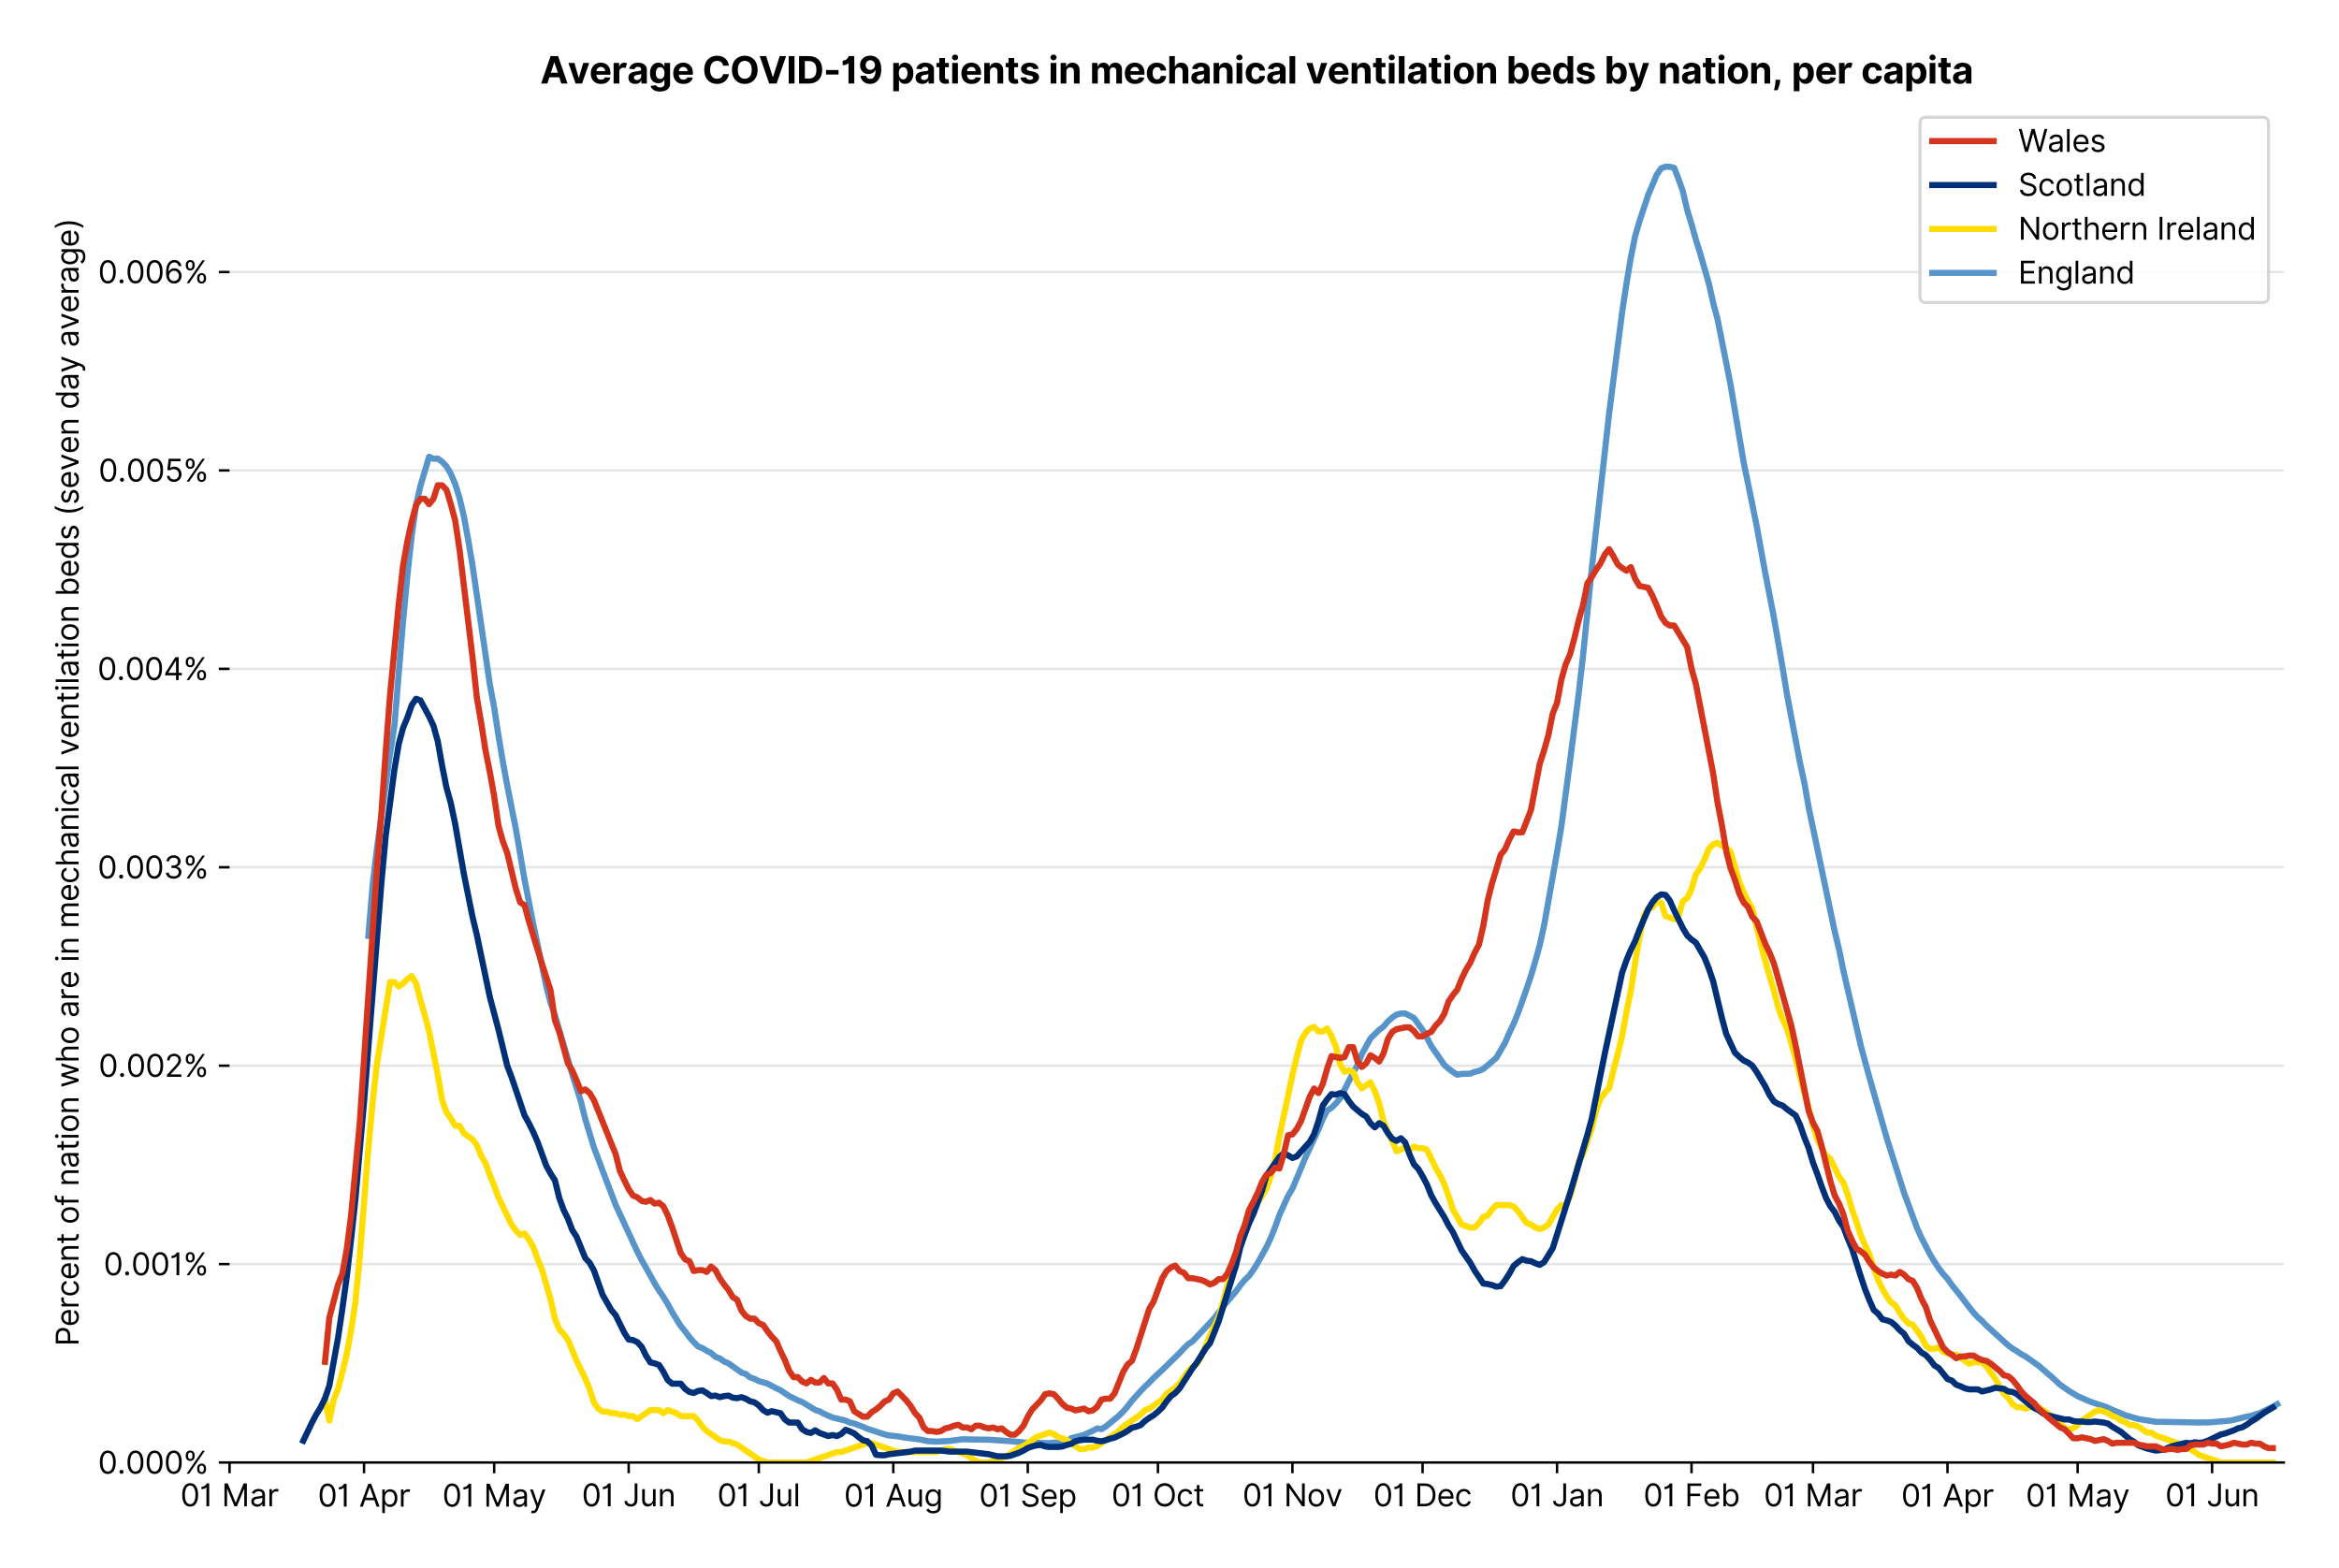 <?xml version="1.0" encoding="utf-8" standalone="no"?>
<!DOCTYPE svg PUBLIC "-//W3C//DTD SVG 1.1//EN"
  "http://www.w3.org/Graphics/SVG/1.1/DTD/svg11.dtd">
<svg version="1.1" viewBox="0 0 762.425 511.276" xmlns="http://www.w3.org/2000/svg" xmlns:xlink="http://www.w3.org/1999/xlink">
 <defs>
  <style type="text/css">*{stroke-linecap:butt;stroke-linejoin:round;}</style>
 </defs>
 <g id="figure_1">
  <g id="patch_1">
   <path d="M 0 511.276 
L 762.425 511.276 
L 762.425 0 
L 0 0 
z
" style="fill:#ffffff;"/>
  </g>
  <g id="axes_1">
   <g id="patch_2">
    <path d="M 74.825 476.745 
L 744.425 476.745 
L 744.425 33.225 
L 74.825 33.225 
z
" style="fill:#ffffff;"/>
   </g>
   <g id="matplotlib.axis_1">
    <g id="xtick_1">
     <g id="line2d_1">
      <defs>
       <path d="M 0 0 
L 0 3.5 
" id="mdb7e6118db" style="stroke:#000000;stroke-width:0.8;"/>
      </defs>
      <g>
       <use style="stroke:#000000;stroke-width:0.8;" x="74.825" xlink:href="#mdb7e6118db" y="476.745"/>
      </g>
     </g>
     <g id="text_1">
      <!-- 01 Mar -->
      <g transform="translate(58.788 491.018)scale(0.1 -0.1)">
       <defs>
        <path d="M 2000 -64 
Q 1230 -64 806 561 
Q 382 1186 382 2327 
Q 382 3459 809 4088 
Q 1236 4718 2000 4718 
Q 2764 4718 3191 4088 
Q 3618 3459 3618 2327 
Q 3618 1186 3194 561 
Q 2771 -64 2000 -64 
z
M 2000 436 
Q 2509 436 2791 927 
Q 3073 1418 3073 2327 
Q 3073 3234 2789 3730 
Q 2505 4227 2000 4227 
Q 1496 4227 1211 3730 
Q 927 3234 927 2327 
Q 927 1418 1210 927 
Q 1493 436 2000 436 
z
" id="Inter-Regular-30" transform="scale(0.016)"/>
        <path d="M 1973 4655 
L 1973 0 
L 1409 0 
L 1409 3836 
L 1373 3836 
Q 1341 3773 1209 3692 
Q 1077 3611 868 3551 
Q 659 3491 391 3491 
L 391 3964 
Q 661 3964 859 4061 
Q 1057 4159 1190 4291 
Q 1323 4423 1392 4529 
Q 1461 4636 1473 4655 
L 1973 4655 
z
" id="Inter-Regular-31" transform="scale(0.016)"/>
        <path id="Inter-Regular-20" transform="scale(0.016)"/>
        <path d="M 564 4655 
L 1236 4655 
L 2818 791 
L 2873 791 
L 4455 4655 
L 5127 4655 
L 5127 0 
L 4600 0 
L 4600 3536 
L 4555 3536 
L 3100 0 
L 2591 0 
L 1136 3536 
L 1091 3536 
L 1091 0 
L 564 0 
L 564 4655 
z
" id="Inter-Regular-4d" transform="scale(0.016)"/>
        <path d="M 1518 -82 
Q 1186 -82 916 44 
Q 646 170 486 410 
Q 327 650 327 991 
Q 327 1291 445 1478 
Q 564 1666 761 1773 
Q 959 1880 1199 1933 
Q 1439 1986 1682 2018 
Q 2000 2059 2199 2080 
Q 2398 2102 2490 2154 
Q 2582 2207 2582 2336 
L 2582 2355 
Q 2582 2691 2399 2877 
Q 2216 3064 1846 3064 
Q 1461 3064 1243 2895 
Q 1025 2727 936 2536 
L 427 2718 
Q 564 3036 792 3214 
Q 1021 3393 1292 3464 
Q 1564 3536 1827 3536 
Q 1996 3536 2215 3496 
Q 2434 3457 2640 3334 
Q 2846 3211 2982 2963 
Q 3118 2716 3118 2300 
L 3118 0 
L 2582 0 
L 2582 473 
L 2555 473 
Q 2500 359 2373 229 
Q 2246 100 2034 9 
Q 1823 -82 1518 -82 
z
M 1600 400 
Q 1918 400 2137 525 
Q 2357 650 2469 847 
Q 2582 1045 2582 1264 
L 2582 1755 
Q 2548 1714 2433 1681 
Q 2318 1648 2169 1624 
Q 2021 1600 1881 1583 
Q 1741 1566 1655 1555 
Q 1446 1527 1265 1467 
Q 1084 1407 974 1287 
Q 864 1168 864 964 
Q 864 684 1072 542 
Q 1280 400 1600 400 
z
" id="Inter-Regular-61" transform="scale(0.016)"/>
        <path d="M 491 0 
L 491 3491 
L 1009 3491 
L 1009 2964 
L 1046 2964 
Q 1139 3223 1389 3384 
Q 1639 3545 1955 3545 
Q 2100 3545 2209 3511 
Q 2318 3477 2400 3418 
L 2218 2964 
Q 2161 2993 2085 3010 
Q 2009 3027 1909 3027 
Q 1527 3027 1277 2794 
Q 1027 2561 1027 2209 
L 1027 0 
L 491 0 
z
" id="Inter-Regular-72" transform="scale(0.016)"/>
       </defs>
       <use xlink:href="#Inter-Regular-30"/>
       <use x="62.5" xlink:href="#Inter-Regular-31"/>
       <use x="106.676" xlink:href="#Inter-Regular-20"/>
       <use x="134.801" xlink:href="#Inter-Regular-4d"/>
       <use x="225.994" xlink:href="#Inter-Regular-61"/>
       <use x="282.386" xlink:href="#Inter-Regular-72"/>
      </g>
     </g>
    </g>
    <g id="xtick_2">
     <g id="line2d_2">
      <g>
       <use style="stroke:#000000;stroke-width:0.8;" x="118.662" xlink:href="#mdb7e6118db" y="476.745"/>
      </g>
     </g>
     <g id="text_2">
      <!-- 01 Apr -->
      <g transform="translate(103.577 491.117)scale(0.1 -0.1)">
       <defs>
        <path d="M 755 0 
L 164 0 
L 1873 4655 
L 2455 4655 
L 4164 0 
L 3573 0 
L 3105 1318 
L 1223 1318 
L 755 0 
z
M 1400 1818 
L 2927 1818 
L 2182 3918 
L 2146 3918 
L 1400 1818 
z
" id="Inter-Regular-41" transform="scale(0.016)"/>
        <path d="M 491 -1309 
L 491 3491 
L 1009 3491 
L 1009 2936 
L 1073 2936 
Q 1132 3027 1237 3169 
Q 1343 3311 1542 3423 
Q 1741 3536 2082 3536 
Q 2523 3536 2859 3315 
Q 3196 3095 3384 2690 
Q 3573 2286 3573 1736 
Q 3573 1182 3384 776 
Q 3196 370 2861 148 
Q 2527 -73 2091 -73 
Q 1755 -73 1552 39 
Q 1350 152 1241 296 
Q 1132 441 1073 536 
L 1027 536 
L 1027 -1309 
L 491 -1309 
z
M 1018 1745 
Q 1018 1152 1276 780 
Q 1534 409 2018 409 
Q 2355 409 2581 587 
Q 2807 766 2921 1069 
Q 3036 1373 3036 1745 
Q 3036 2114 2923 2410 
Q 2811 2707 2585 2881 
Q 2359 3055 2018 3055 
Q 1527 3055 1272 2693 
Q 1018 2332 1018 1745 
z
" id="Inter-Regular-70" transform="scale(0.016)"/>
       </defs>
       <use xlink:href="#Inter-Regular-30"/>
       <use x="62.5" xlink:href="#Inter-Regular-31"/>
       <use x="106.676" xlink:href="#Inter-Regular-20"/>
       <use x="134.801" xlink:href="#Inter-Regular-41"/>
       <use x="202.415" xlink:href="#Inter-Regular-70"/>
       <use x="263.352" xlink:href="#Inter-Regular-72"/>
      </g>
     </g>
    </g>
    <g id="xtick_3">
     <g id="line2d_3">
      <g>
       <use style="stroke:#000000;stroke-width:0.8;" x="161.085" xlink:href="#mdb7e6118db" y="476.745"/>
      </g>
     </g>
     <g id="text_3">
      <!-- 01 May -->
      <g transform="translate(144.182 491.117)scale(0.1 -0.1)">
       <defs>
        <path d="M 818 -1355 
Q 682 -1355 575 -1333 
Q 468 -1311 427 -1291 
L 564 -818 
Q 857 -893 1053 -814 
Q 1250 -736 1391 -345 
L 1509 -18 
L 218 3491 
L 800 3491 
L 1764 709 
L 1800 709 
L 2764 3491 
L 3346 3491 
L 1846 -564 
Q 1550 -1355 818 -1355 
z
" id="Inter-Regular-79" transform="scale(0.016)"/>
       </defs>
       <use xlink:href="#Inter-Regular-30"/>
       <use x="62.5" xlink:href="#Inter-Regular-31"/>
       <use x="106.676" xlink:href="#Inter-Regular-20"/>
       <use x="134.801" xlink:href="#Inter-Regular-4d"/>
       <use x="225.994" xlink:href="#Inter-Regular-61"/>
       <use x="282.386" xlink:href="#Inter-Regular-79"/>
      </g>
     </g>
    </g>
    <g id="xtick_4">
     <g id="line2d_4">
      <g>
       <use style="stroke:#000000;stroke-width:0.8;" x="204.922" xlink:href="#mdb7e6118db" y="476.745"/>
      </g>
     </g>
     <g id="text_4">
      <!-- 01 Jun -->
      <g transform="translate(189.637 491.018)scale(0.1 -0.1)">
       <defs>
        <path d="M 2346 4655 
L 2909 4655 
L 2909 1327 
Q 2909 657 2549 296 
Q 2189 -64 1582 -64 
Q 1200 -64 902 76 
Q 605 216 434 475 
Q 264 734 264 1091 
L 818 1091 
Q 818 795 1034 615 
Q 1250 436 1582 436 
Q 1948 436 2147 664 
Q 2346 893 2346 1327 
L 2346 4655 
z
" id="Inter-Regular-4a" transform="scale(0.016)"/>
        <path d="M 2691 1427 
L 2691 3491 
L 3227 3491 
L 3227 0 
L 2691 0 
L 2691 591 
L 2655 591 
Q 2532 325 2273 140 
Q 2014 -45 1618 -45 
Q 1127 -45 809 280 
Q 491 605 491 1273 
L 491 3491 
L 1027 3491 
L 1027 1309 
Q 1027 927 1242 700 
Q 1457 473 1791 473 
Q 1991 473 2199 575 
Q 2407 677 2549 888 
Q 2691 1100 2691 1427 
z
" id="Inter-Regular-75" transform="scale(0.016)"/>
        <path d="M 1027 2100 
L 1027 0 
L 491 0 
L 491 3491 
L 1009 3491 
L 1009 2945 
L 1055 2945 
Q 1177 3211 1427 3373 
Q 1677 3536 2073 3536 
Q 2602 3536 2928 3211 
Q 3255 2886 3255 2218 
L 3255 0 
L 2718 0 
L 2718 2182 
Q 2718 2593 2504 2824 
Q 2291 3055 1918 3055 
Q 1534 3055 1280 2806 
Q 1027 2557 1027 2100 
z
" id="Inter-Regular-6e" transform="scale(0.016)"/>
       </defs>
       <use xlink:href="#Inter-Regular-30"/>
       <use x="62.5" xlink:href="#Inter-Regular-31"/>
       <use x="106.676" xlink:href="#Inter-Regular-20"/>
       <use x="134.801" xlink:href="#Inter-Regular-4a"/>
       <use x="189.063" xlink:href="#Inter-Regular-75"/>
       <use x="247.159" xlink:href="#Inter-Regular-6e"/>
      </g>
     </g>
    </g>
    <g id="xtick_5">
     <g id="line2d_5">
      <g>
       <use style="stroke:#000000;stroke-width:0.8;" x="247.345" xlink:href="#mdb7e6118db" y="476.745"/>
      </g>
     </g>
     <g id="text_5">
      <!-- 01 Jul -->
      <g transform="translate(233.801 491.018)scale(0.1 -0.1)">
       <defs>
        <path d="M 1027 4655 
L 1027 0 
L 491 0 
L 491 4655 
L 1027 4655 
z
" id="Inter-Regular-6c" transform="scale(0.016)"/>
       </defs>
       <use xlink:href="#Inter-Regular-30"/>
       <use x="62.5" xlink:href="#Inter-Regular-31"/>
       <use x="106.676" xlink:href="#Inter-Regular-20"/>
       <use x="134.801" xlink:href="#Inter-Regular-4a"/>
       <use x="189.063" xlink:href="#Inter-Regular-75"/>
       <use x="247.159" xlink:href="#Inter-Regular-6c"/>
      </g>
     </g>
    </g>
    <g id="xtick_6">
     <g id="line2d_6">
      <g>
       <use style="stroke:#000000;stroke-width:0.8;" x="291.181" xlink:href="#mdb7e6118db" y="476.745"/>
      </g>
     </g>
     <g id="text_6">
      <!-- 01 Aug -->
      <g transform="translate(275.11 491.117)scale(0.1 -0.1)">
       <defs>
        <path d="M 1900 -1382 
Q 1316 -1382 976 -1169 
Q 636 -957 473 -682 
L 900 -382 
Q 973 -477 1084 -601 
Q 1196 -725 1390 -817 
Q 1584 -909 1900 -909 
Q 2323 -909 2598 -704 
Q 2873 -500 2873 -64 
L 2873 645 
L 2827 645 
Q 2768 550 2660 410 
Q 2552 270 2351 162 
Q 2150 55 1809 55 
Q 1386 55 1051 255 
Q 716 455 521 836 
Q 327 1218 327 1764 
Q 327 2300 516 2699 
Q 705 3098 1041 3317 
Q 1377 3536 1818 3536 
Q 2159 3536 2360 3423 
Q 2561 3311 2669 3169 
Q 2777 3027 2836 2936 
L 2891 2936 
L 2891 3491 
L 3409 3491 
L 3409 -100 
Q 3409 -550 3205 -833 
Q 3002 -1116 2660 -1249 
Q 2318 -1382 1900 -1382 
z
M 1882 536 
Q 2366 536 2624 864 
Q 2882 1193 2882 1773 
Q 2882 2339 2627 2697 
Q 2373 3055 1882 3055 
Q 1541 3055 1315 2882 
Q 1089 2709 976 2418 
Q 864 2127 864 1773 
Q 864 1227 1120 881 
Q 1377 536 1882 536 
z
" id="Inter-Regular-67" transform="scale(0.016)"/>
       </defs>
       <use xlink:href="#Inter-Regular-30"/>
       <use x="62.5" xlink:href="#Inter-Regular-31"/>
       <use x="106.676" xlink:href="#Inter-Regular-20"/>
       <use x="134.801" xlink:href="#Inter-Regular-41"/>
       <use x="202.415" xlink:href="#Inter-Regular-75"/>
       <use x="260.511" xlink:href="#Inter-Regular-67"/>
      </g>
     </g>
    </g>
    <g id="xtick_7">
     <g id="line2d_7">
      <g>
       <use style="stroke:#000000;stroke-width:0.8;" x="335.018" xlink:href="#mdb7e6118db" y="476.745"/>
      </g>
     </g>
     <g id="text_7">
      <!-- 01 Sep -->
      <g transform="translate(319.131 491.117)scale(0.1 -0.1)">
       <defs>
        <path d="M 3109 3491 
Q 3068 3836 2777 4027 
Q 2486 4218 2064 4218 
Q 1600 4218 1318 3999 
Q 1036 3780 1036 3445 
Q 1036 3195 1189 3042 
Q 1343 2889 1553 2803 
Q 1764 2718 1936 2673 
L 2409 2545 
Q 2591 2498 2815 2414 
Q 3039 2330 3244 2185 
Q 3450 2041 3584 1816 
Q 3718 1591 3718 1264 
Q 3718 886 3521 581 
Q 3325 277 2949 97 
Q 2573 -82 2036 -82 
Q 1286 -82 845 272 
Q 405 627 364 1200 
L 946 1200 
Q 968 936 1124 764 
Q 1280 593 1519 510 
Q 1759 427 2036 427 
Q 2359 427 2616 533 
Q 2873 639 3023 828 
Q 3173 1018 3173 1273 
Q 3173 1505 3043 1650 
Q 2914 1795 2702 1886 
Q 2491 1977 2246 2045 
L 1673 2209 
Q 1127 2366 809 2657 
Q 491 2948 491 3418 
Q 491 3809 703 4101 
Q 916 4393 1276 4555 
Q 1636 4718 2082 4718 
Q 2532 4718 2882 4558 
Q 3232 4398 3437 4120 
Q 3643 3843 3655 3491 
L 3109 3491 
z
" id="Inter-Regular-53" transform="scale(0.016)"/>
        <path d="M 1955 -73 
Q 1450 -73 1085 151 
Q 721 375 524 778 
Q 327 1182 327 1718 
Q 327 2255 524 2665 
Q 721 3075 1074 3305 
Q 1427 3536 1900 3536 
Q 2173 3536 2439 3445 
Q 2705 3355 2923 3151 
Q 3141 2948 3270 2614 
Q 3400 2280 3400 1791 
L 3400 1564 
L 866 1564 
Q 884 1005 1183 707 
Q 1482 409 1955 409 
Q 2271 409 2498 545 
Q 2725 682 2827 955 
L 3346 809 
Q 3223 414 2854 170 
Q 2486 -73 1955 -73 
z
M 866 2027 
L 2855 2027 
Q 2855 2470 2595 2762 
Q 2336 3055 1900 3055 
Q 1593 3055 1368 2911 
Q 1143 2768 1013 2533 
Q 884 2298 866 2027 
z
" id="Inter-Regular-65" transform="scale(0.016)"/>
       </defs>
       <use xlink:href="#Inter-Regular-30"/>
       <use x="62.5" xlink:href="#Inter-Regular-31"/>
       <use x="106.676" xlink:href="#Inter-Regular-20"/>
       <use x="134.801" xlink:href="#Inter-Regular-53"/>
       <use x="198.58" xlink:href="#Inter-Regular-65"/>
       <use x="256.818" xlink:href="#Inter-Regular-70"/>
      </g>
     </g>
    </g>
    <g id="xtick_8">
     <g id="line2d_8">
      <g>
       <use style="stroke:#000000;stroke-width:0.8;" x="377.441" xlink:href="#mdb7e6118db" y="476.745"/>
      </g>
     </g>
     <g id="text_8">
      <!-- 01 Oct -->
      <g transform="translate(362.285 491.018)scale(0.1 -0.1)">
       <defs>
        <path d="M 4491 2327 
Q 4491 1591 4225 1054 
Q 3959 518 3495 227 
Q 3032 -64 2436 -64 
Q 1841 -64 1377 227 
Q 914 518 648 1054 
Q 382 1591 382 2327 
Q 382 3064 648 3600 
Q 914 4136 1377 4427 
Q 1841 4718 2436 4718 
Q 3032 4718 3495 4427 
Q 3959 4136 4225 3600 
Q 4491 3064 4491 2327 
z
M 3946 2327 
Q 3946 2932 3744 3348 
Q 3543 3764 3201 3977 
Q 2859 4191 2436 4191 
Q 2014 4191 1672 3977 
Q 1330 3764 1128 3348 
Q 927 2932 927 2327 
Q 927 1723 1128 1307 
Q 1330 891 1672 677 
Q 2014 464 2436 464 
Q 2859 464 3201 677 
Q 3543 891 3744 1307 
Q 3946 1723 3946 2327 
z
" id="Inter-Regular-4f" transform="scale(0.016)"/>
        <path d="M 1909 -73 
Q 1418 -73 1063 159 
Q 709 391 518 798 
Q 327 1205 327 1727 
Q 327 2259 524 2667 
Q 721 3075 1074 3305 
Q 1427 3536 1900 3536 
Q 2268 3536 2563 3400 
Q 2859 3264 3047 3018 
Q 3236 2773 3282 2445 
L 2746 2445 
Q 2684 2684 2474 2869 
Q 2264 3055 1909 3055 
Q 1439 3055 1151 2697 
Q 864 2339 864 1745 
Q 864 1139 1148 774 
Q 1432 409 1909 409 
Q 2223 409 2447 570 
Q 2671 732 2746 1018 
L 3282 1018 
Q 3236 709 3058 462 
Q 2880 216 2588 71 
Q 2296 -73 1909 -73 
z
" id="Inter-Regular-63" transform="scale(0.016)"/>
        <path d="M 2009 3491 
L 2009 3036 
L 1264 3036 
L 1264 1000 
Q 1264 773 1331 660 
Q 1398 548 1503 510 
Q 1609 473 1727 473 
Q 1816 473 1873 483 
Q 1930 493 1964 500 
L 2073 18 
Q 2018 -2 1920 -23 
Q 1823 -45 1673 -45 
Q 1446 -45 1228 52 
Q 1011 150 869 350 
Q 727 550 727 855 
L 727 3036 
L 200 3036 
L 200 3491 
L 727 3491 
L 727 4327 
L 1264 4327 
L 1264 3491 
L 2009 3491 
z
" id="Inter-Regular-74" transform="scale(0.016)"/>
       </defs>
       <use xlink:href="#Inter-Regular-30"/>
       <use x="62.5" xlink:href="#Inter-Regular-31"/>
       <use x="106.676" xlink:href="#Inter-Regular-20"/>
       <use x="134.801" xlink:href="#Inter-Regular-4f"/>
       <use x="210.938" xlink:href="#Inter-Regular-63"/>
       <use x="266.761" xlink:href="#Inter-Regular-74"/>
      </g>
     </g>
    </g>
    <g id="xtick_9">
     <g id="line2d_9">
      <g>
       <use style="stroke:#000000;stroke-width:0.8;" x="421.278" xlink:href="#mdb7e6118db" y="476.745"/>
      </g>
     </g>
     <g id="text_9">
      <!-- 01 Nov -->
      <g transform="translate(405.007 491.018)scale(0.1 -0.1)">
       <defs>
        <path d="M 4255 4655 
L 4255 0 
L 3709 0 
L 1173 3655 
L 1127 3655 
L 1127 0 
L 564 0 
L 564 4655 
L 1109 4655 
L 3655 991 
L 3700 991 
L 3700 4655 
L 4255 4655 
z
" id="Inter-Regular-4e" transform="scale(0.016)"/>
        <path d="M 1909 -73 
Q 1436 -73 1080 152 
Q 725 377 526 781 
Q 327 1186 327 1727 
Q 327 2273 526 2679 
Q 725 3086 1080 3311 
Q 1436 3536 1909 3536 
Q 2382 3536 2737 3311 
Q 3093 3086 3292 2679 
Q 3491 2273 3491 1727 
Q 3491 1186 3292 781 
Q 3093 377 2737 152 
Q 2382 -73 1909 -73 
z
M 1909 409 
Q 2268 409 2500 593 
Q 2732 777 2843 1077 
Q 2955 1377 2955 1727 
Q 2955 2077 2843 2379 
Q 2732 2682 2500 2868 
Q 2268 3055 1909 3055 
Q 1550 3055 1318 2868 
Q 1086 2682 975 2379 
Q 864 2077 864 1727 
Q 864 1377 975 1077 
Q 1086 777 1318 593 
Q 1550 409 1909 409 
z
" id="Inter-Regular-6f" transform="scale(0.016)"/>
        <path d="M 3346 3491 
L 2055 0 
L 1509 0 
L 218 3491 
L 800 3491 
L 1764 709 
L 1800 709 
L 2764 3491 
L 3346 3491 
z
" id="Inter-Regular-76" transform="scale(0.016)"/>
       </defs>
       <use xlink:href="#Inter-Regular-30"/>
       <use x="62.5" xlink:href="#Inter-Regular-31"/>
       <use x="106.676" xlink:href="#Inter-Regular-20"/>
       <use x="134.801" xlink:href="#Inter-Regular-4e"/>
       <use x="210.085" xlink:href="#Inter-Regular-6f"/>
       <use x="269.744" xlink:href="#Inter-Regular-76"/>
      </g>
     </g>
    </g>
    <g id="xtick_10">
     <g id="line2d_10">
      <g>
       <use style="stroke:#000000;stroke-width:0.8;" x="463.701" xlink:href="#mdb7e6118db" y="476.745"/>
      </g>
     </g>
     <g id="text_10">
      <!-- 01 Dec -->
      <g transform="translate(447.664 491.018)scale(0.1 -0.1)">
       <defs>
        <path d="M 2000 0 
L 564 0 
L 564 4655 
L 2064 4655 
Q 2741 4655 3223 4376 
Q 3705 4098 3961 3578 
Q 4218 3059 4218 2336 
Q 4218 1609 3959 1085 
Q 3700 561 3204 280 
Q 2709 0 2000 0 
z
M 1127 500 
L 1964 500 
Q 2830 500 3251 992 
Q 3673 1484 3673 2336 
Q 3673 3182 3259 3668 
Q 2846 4155 2027 4155 
L 1127 4155 
L 1127 500 
z
" id="Inter-Regular-44" transform="scale(0.016)"/>
       </defs>
       <use xlink:href="#Inter-Regular-30"/>
       <use x="62.5" xlink:href="#Inter-Regular-31"/>
       <use x="106.676" xlink:href="#Inter-Regular-20"/>
       <use x="134.801" xlink:href="#Inter-Regular-44"/>
       <use x="206.676" xlink:href="#Inter-Regular-65"/>
       <use x="264.915" xlink:href="#Inter-Regular-63"/>
      </g>
     </g>
    </g>
    <g id="xtick_11">
     <g id="line2d_11">
      <g>
       <use style="stroke:#000000;stroke-width:0.8;" x="507.538" xlink:href="#mdb7e6118db" y="476.745"/>
      </g>
     </g>
     <g id="text_11">
      <!-- 01 Jan -->
      <g transform="translate(492.339 491.018)scale(0.1 -0.1)">
       <use xlink:href="#Inter-Regular-30"/>
       <use x="62.5" xlink:href="#Inter-Regular-31"/>
       <use x="106.676" xlink:href="#Inter-Regular-20"/>
       <use x="134.801" xlink:href="#Inter-Regular-4a"/>
       <use x="189.063" xlink:href="#Inter-Regular-61"/>
       <use x="245.455" xlink:href="#Inter-Regular-6e"/>
      </g>
     </g>
    </g>
    <g id="xtick_12">
     <g id="line2d_12">
      <g>
       <use style="stroke:#000000;stroke-width:0.8;" x="551.375" xlink:href="#mdb7e6118db" y="476.745"/>
      </g>
     </g>
     <g id="text_12">
      <!-- 01 Feb -->
      <g transform="translate(535.686 491.018)scale(0.1 -0.1)">
       <defs>
        <path d="M 564 0 
L 564 4655 
L 3355 4655 
L 3355 4155 
L 1127 4155 
L 1127 2582 
L 3146 2582 
L 3146 2082 
L 1127 2082 
L 1127 0 
L 564 0 
z
" id="Inter-Regular-46" transform="scale(0.016)"/>
        <path d="M 564 0 
L 564 4655 
L 1100 4655 
L 1100 2936 
L 1146 2936 
Q 1205 3027 1310 3169 
Q 1416 3311 1615 3423 
Q 1814 3536 2155 3536 
Q 2596 3536 2932 3315 
Q 3268 3095 3457 2690 
Q 3646 2286 3646 1736 
Q 3646 1182 3457 776 
Q 3268 370 2934 148 
Q 2600 -73 2164 -73 
Q 1827 -73 1625 39 
Q 1423 152 1314 296 
Q 1205 441 1146 536 
L 1082 536 
L 1082 0 
L 564 0 
z
M 1091 1745 
Q 1091 1152 1349 780 
Q 1607 409 2091 409 
Q 2427 409 2653 587 
Q 2880 766 2994 1069 
Q 3109 1373 3109 1745 
Q 3109 2114 2996 2410 
Q 2884 2707 2658 2881 
Q 2432 3055 2091 3055 
Q 1600 3055 1345 2693 
Q 1091 2332 1091 1745 
z
" id="Inter-Regular-62" transform="scale(0.016)"/>
       </defs>
       <use xlink:href="#Inter-Regular-30"/>
       <use x="62.5" xlink:href="#Inter-Regular-31"/>
       <use x="106.676" xlink:href="#Inter-Regular-20"/>
       <use x="134.801" xlink:href="#Inter-Regular-46"/>
       <use x="193.466" xlink:href="#Inter-Regular-65"/>
       <use x="251.705" xlink:href="#Inter-Regular-62"/>
      </g>
     </g>
    </g>
    <g id="xtick_13">
     <g id="line2d_13">
      <g>
       <use style="stroke:#000000;stroke-width:0.8;" x="590.97" xlink:href="#mdb7e6118db" y="476.745"/>
      </g>
     </g>
     <g id="text_13">
      <!-- 01 Mar -->
      <g transform="translate(574.933 491.018)scale(0.1 -0.1)">
       <use xlink:href="#Inter-Regular-30"/>
       <use x="62.5" xlink:href="#Inter-Regular-31"/>
       <use x="106.676" xlink:href="#Inter-Regular-20"/>
       <use x="134.801" xlink:href="#Inter-Regular-4d"/>
       <use x="225.994" xlink:href="#Inter-Regular-61"/>
       <use x="282.386" xlink:href="#Inter-Regular-72"/>
      </g>
     </g>
    </g>
    <g id="xtick_14">
     <g id="line2d_14">
      <g>
       <use style="stroke:#000000;stroke-width:0.8;" x="634.807" xlink:href="#mdb7e6118db" y="476.745"/>
      </g>
     </g>
     <g id="text_14">
      <!-- 01 Apr -->
      <g transform="translate(619.721 491.117)scale(0.1 -0.1)">
       <use xlink:href="#Inter-Regular-30"/>
       <use x="62.5" xlink:href="#Inter-Regular-31"/>
       <use x="106.676" xlink:href="#Inter-Regular-20"/>
       <use x="134.801" xlink:href="#Inter-Regular-41"/>
       <use x="202.415" xlink:href="#Inter-Regular-70"/>
       <use x="263.352" xlink:href="#Inter-Regular-72"/>
      </g>
     </g>
    </g>
    <g id="xtick_15">
     <g id="line2d_15">
      <g>
       <use style="stroke:#000000;stroke-width:0.8;" x="677.229" xlink:href="#mdb7e6118db" y="476.745"/>
      </g>
     </g>
     <g id="text_15">
      <!-- 01 May -->
      <g transform="translate(660.326 491.117)scale(0.1 -0.1)">
       <use xlink:href="#Inter-Regular-30"/>
       <use x="62.5" xlink:href="#Inter-Regular-31"/>
       <use x="106.676" xlink:href="#Inter-Regular-20"/>
       <use x="134.801" xlink:href="#Inter-Regular-4d"/>
       <use x="225.994" xlink:href="#Inter-Regular-61"/>
       <use x="282.386" xlink:href="#Inter-Regular-79"/>
      </g>
     </g>
    </g>
    <g id="xtick_16">
     <g id="line2d_16">
      <g>
       <use style="stroke:#000000;stroke-width:0.8;" x="721.066" xlink:href="#mdb7e6118db" y="476.745"/>
      </g>
     </g>
     <g id="text_16">
      <!-- 01 Jun -->
      <g transform="translate(705.782 491.018)scale(0.1 -0.1)">
       <use xlink:href="#Inter-Regular-30"/>
       <use x="62.5" xlink:href="#Inter-Regular-31"/>
       <use x="106.676" xlink:href="#Inter-Regular-20"/>
       <use x="134.801" xlink:href="#Inter-Regular-4a"/>
       <use x="189.063" xlink:href="#Inter-Regular-75"/>
       <use x="247.159" xlink:href="#Inter-Regular-6e"/>
      </g>
     </g>
    </g>
   </g>
   <g id="matplotlib.axis_2">
    <g id="ytick_1">
     <g id="line2d_17">
      <path clip-path="url(#p50becb55da)" d="M 74.825 476.745 
L 744.425 476.745 
" style="fill:none;stroke:#e5e5e5;stroke-linecap:square;stroke-width:0.8;"/>
     </g>
     <g id="line2d_18">
      <defs>
       <path d="M 0 0 
L -3.5 0 
" id="m6747cc1634" style="stroke:#000000;stroke-width:0.8;"/>
      </defs>
      <g>
       <use style="stroke:#000000;stroke-width:0.8;" x="74.825" xlink:href="#m6747cc1634" y="476.745"/>
      </g>
     </g>
     <g id="text_17">
      <!-- 0.000% -->
      <g transform="translate(31.944 480.382)scale(0.1 -0.1)">
       <defs>
        <path d="M 882 -36 
Q 714 -36 593 84 
Q 473 205 473 373 
Q 473 541 593 661 
Q 714 782 882 782 
Q 1050 782 1170 661 
Q 1291 541 1291 373 
Q 1291 205 1170 84 
Q 1050 -36 882 -36 
z
" id="Inter-Regular-2e" transform="scale(0.016)"/>
        <path d="M 2855 873 
L 2855 1118 
Q 2855 1373 2960 1585 
Q 3066 1798 3269 1926 
Q 3473 2055 3764 2055 
Q 4059 2055 4259 1926 
Q 4459 1798 4561 1585 
Q 4664 1373 4664 1118 
L 4664 873 
Q 4664 618 4560 405 
Q 4457 193 4256 64 
Q 4055 -64 3764 -64 
Q 3468 -64 3266 64 
Q 3064 193 2959 405 
Q 2855 618 2855 873 
z
M 536 3536 
L 536 3782 
Q 536 4036 642 4248 
Q 748 4461 951 4589 
Q 1155 4718 1446 4718 
Q 1741 4718 1941 4589 
Q 2141 4461 2243 4248 
Q 2346 4036 2346 3782 
L 2346 3536 
Q 2346 3282 2242 3069 
Q 2139 2857 1937 2728 
Q 1736 2600 1446 2600 
Q 1150 2600 948 2728 
Q 746 2857 641 3069 
Q 536 3282 536 3536 
z
M 709 0 
L 3909 4655 
L 4427 4655 
L 1227 0 
L 709 0 
z
M 3318 1118 
L 3318 873 
Q 3318 661 3418 494 
Q 3518 327 3764 327 
Q 4002 327 4101 494 
Q 4200 661 4200 873 
L 4200 1118 
Q 4200 1330 4104 1497 
Q 4009 1664 3764 1664 
Q 3525 1664 3421 1497 
Q 3318 1330 3318 1118 
z
M 1000 3782 
L 1000 3536 
Q 1000 3325 1100 3158 
Q 1200 2991 1446 2991 
Q 1684 2991 1783 3158 
Q 1882 3325 1882 3536 
L 1882 3782 
Q 1882 3993 1786 4160 
Q 1691 4327 1446 4327 
Q 1207 4327 1103 4160 
Q 1000 3993 1000 3782 
z
" id="Inter-Regular-25" transform="scale(0.016)"/>
       </defs>
       <use xlink:href="#Inter-Regular-30"/>
       <use x="62.5" xlink:href="#Inter-Regular-2e"/>
       <use x="90.057" xlink:href="#Inter-Regular-30"/>
       <use x="152.557" xlink:href="#Inter-Regular-30"/>
       <use x="215.057" xlink:href="#Inter-Regular-30"/>
       <use x="277.557" xlink:href="#Inter-Regular-25"/>
      </g>
     </g>
    </g>
    <g id="ytick_2">
     <g id="line2d_19">
      <path clip-path="url(#p50becb55da)" d="M 74.825 412.067 
L 744.425 412.067 
" style="fill:none;stroke:#e5e5e5;stroke-linecap:square;stroke-width:0.8;"/>
     </g>
     <g id="line2d_20">
      <g>
       <use style="stroke:#000000;stroke-width:0.8;" x="74.825" xlink:href="#m6747cc1634" y="412.067"/>
      </g>
     </g>
     <g id="text_18">
      <!-- 0.001% -->
      <g transform="translate(33.777 415.704)scale(0.1 -0.1)">
       <use xlink:href="#Inter-Regular-30"/>
       <use x="62.5" xlink:href="#Inter-Regular-2e"/>
       <use x="90.057" xlink:href="#Inter-Regular-30"/>
       <use x="152.557" xlink:href="#Inter-Regular-30"/>
       <use x="215.057" xlink:href="#Inter-Regular-31"/>
       <use x="259.233" xlink:href="#Inter-Regular-25"/>
      </g>
     </g>
    </g>
    <g id="ytick_3">
     <g id="line2d_21">
      <path clip-path="url(#p50becb55da)" d="M 74.825 347.389 
L 744.425 347.389 
" style="fill:none;stroke:#e5e5e5;stroke-linecap:square;stroke-width:0.8;"/>
     </g>
     <g id="line2d_22">
      <g>
       <use style="stroke:#000000;stroke-width:0.8;" x="74.825" xlink:href="#m6747cc1634" y="347.389"/>
      </g>
     </g>
     <g id="text_19">
      <!-- 0.002% -->
      <g transform="translate(32.142 351.026)scale(0.1 -0.1)">
       <defs>
        <path d="M 482 0 
L 482 409 
L 2018 2091 
Q 2289 2386 2464 2605 
Q 2639 2825 2724 3019 
Q 2809 3214 2809 3427 
Q 2809 3795 2553 4011 
Q 2298 4227 1918 4227 
Q 1514 4227 1275 3985 
Q 1036 3743 1036 3345 
L 500 3345 
Q 500 3755 688 4064 
Q 877 4373 1203 4545 
Q 1530 4718 1936 4718 
Q 2346 4718 2661 4545 
Q 2977 4373 3156 4079 
Q 3336 3786 3336 3427 
Q 3336 3170 3244 2926 
Q 3152 2682 2926 2383 
Q 2700 2084 2300 1655 
L 1255 536 
L 1255 500 
L 3418 500 
L 3418 0 
L 482 0 
z
" id="Inter-Regular-32" transform="scale(0.016)"/>
       </defs>
       <use xlink:href="#Inter-Regular-30"/>
       <use x="62.5" xlink:href="#Inter-Regular-2e"/>
       <use x="90.057" xlink:href="#Inter-Regular-30"/>
       <use x="152.557" xlink:href="#Inter-Regular-30"/>
       <use x="215.057" xlink:href="#Inter-Regular-32"/>
       <use x="275.568" xlink:href="#Inter-Regular-25"/>
      </g>
     </g>
    </g>
    <g id="ytick_4">
     <g id="line2d_23">
      <path clip-path="url(#p50becb55da)" d="M 74.825 282.711 
L 744.425 282.711 
" style="fill:none;stroke:#e5e5e5;stroke-linecap:square;stroke-width:0.8;"/>
     </g>
     <g id="line2d_24">
      <g>
       <use style="stroke:#000000;stroke-width:0.8;" x="74.825" xlink:href="#m6747cc1634" y="282.711"/>
      </g>
     </g>
     <g id="text_20">
      <!-- 0.003% -->
      <g transform="translate(31.83 286.348)scale(0.1 -0.1)">
       <defs>
        <path d="M 2055 -64 
Q 1605 -64 1253 90 
Q 902 245 696 521 
Q 491 798 473 1164 
L 1046 1164 
Q 1071 827 1356 631 
Q 1641 436 2046 436 
Q 2493 436 2783 664 
Q 3073 893 3073 1264 
Q 3073 1650 2787 1893 
Q 2502 2136 1973 2136 
L 1600 2136 
L 1600 2636 
L 1973 2636 
Q 2386 2636 2647 2856 
Q 2909 3077 2909 3445 
Q 2909 3798 2679 4012 
Q 2450 4227 2064 4227 
Q 1823 4227 1610 4139 
Q 1398 4052 1264 3887 
Q 1130 3723 1118 3491 
L 573 3491 
Q 586 3857 793 4133 
Q 1000 4409 1335 4563 
Q 1671 4718 2073 4718 
Q 2505 4718 2814 4544 
Q 3123 4370 3289 4086 
Q 3455 3802 3455 3473 
Q 3455 3080 3249 2802 
Q 3043 2525 2691 2418 
L 2691 2382 
Q 3132 2309 3379 2008 
Q 3627 1707 3627 1264 
Q 3627 884 3421 583 
Q 3216 282 2861 109 
Q 2507 -64 2055 -64 
z
" id="Inter-Regular-33" transform="scale(0.016)"/>
       </defs>
       <use xlink:href="#Inter-Regular-30"/>
       <use x="62.5" xlink:href="#Inter-Regular-2e"/>
       <use x="90.057" xlink:href="#Inter-Regular-30"/>
       <use x="152.557" xlink:href="#Inter-Regular-30"/>
       <use x="215.057" xlink:href="#Inter-Regular-33"/>
       <use x="278.693" xlink:href="#Inter-Regular-25"/>
      </g>
     </g>
    </g>
    <g id="ytick_5">
     <g id="line2d_25">
      <path clip-path="url(#p50becb55da)" d="M 74.825 218.033 
L 744.425 218.033 
" style="fill:none;stroke:#e5e5e5;stroke-linecap:square;stroke-width:0.8;"/>
     </g>
     <g id="line2d_26">
      <g>
       <use style="stroke:#000000;stroke-width:0.8;" x="74.825" xlink:href="#m6747cc1634" y="218.033"/>
      </g>
     </g>
     <g id="text_21">
      <!-- 0.004% -->
      <g transform="translate(31.773 221.67)scale(0.1 -0.1)">
       <defs>
        <path d="M 373 955 
L 373 1418 
L 2418 4655 
L 3100 4655 
L 3100 1455 
L 3736 1455 
L 3736 955 
L 3100 955 
L 3100 0 
L 2564 0 
L 2564 955 
L 373 955 
z
M 2564 1455 
L 2564 3936 
L 2527 3936 
L 982 1491 
L 982 1455 
L 2564 1455 
z
" id="Inter-Regular-34" transform="scale(0.016)"/>
       </defs>
       <use xlink:href="#Inter-Regular-30"/>
       <use x="62.5" xlink:href="#Inter-Regular-2e"/>
       <use x="90.057" xlink:href="#Inter-Regular-30"/>
       <use x="152.557" xlink:href="#Inter-Regular-30"/>
       <use x="215.057" xlink:href="#Inter-Regular-34"/>
       <use x="279.261" xlink:href="#Inter-Regular-25"/>
      </g>
     </g>
    </g>
    <g id="ytick_6">
     <g id="line2d_27">
      <path clip-path="url(#p50becb55da)" d="M 74.825 153.355 
L 744.425 153.355 
" style="fill:none;stroke:#e5e5e5;stroke-linecap:square;stroke-width:0.8;"/>
     </g>
     <g id="line2d_28">
      <g>
       <use style="stroke:#000000;stroke-width:0.8;" x="74.825" xlink:href="#m6747cc1634" y="153.355"/>
      </g>
     </g>
     <g id="text_22">
      <!-- 0.005% -->
      <g transform="translate(32.114 156.992)scale(0.1 -0.1)">
       <defs>
        <path d="M 1936 -64 
Q 1536 -64 1216 95 
Q 896 255 702 532 
Q 509 809 491 1164 
L 1036 1164 
Q 1068 848 1324 642 
Q 1580 436 1936 436 
Q 2223 436 2447 570 
Q 2671 705 2799 940 
Q 2927 1175 2927 1473 
Q 2927 1777 2794 2017 
Q 2661 2257 2429 2395 
Q 2198 2534 1900 2536 
Q 1686 2539 1461 2472 
Q 1236 2405 1091 2300 
L 564 2364 
L 846 4655 
L 3264 4655 
L 3264 4155 
L 1318 4155 
L 1155 2782 
L 1182 2782 
Q 1325 2895 1541 2970 
Q 1757 3045 1991 3045 
Q 2418 3045 2753 2842 
Q 3089 2639 3281 2286 
Q 3473 1934 3473 1482 
Q 3473 1036 3274 687 
Q 3075 339 2727 137 
Q 2380 -64 1936 -64 
z
" id="Inter-Regular-35" transform="scale(0.016)"/>
       </defs>
       <use xlink:href="#Inter-Regular-30"/>
       <use x="62.5" xlink:href="#Inter-Regular-2e"/>
       <use x="90.057" xlink:href="#Inter-Regular-30"/>
       <use x="152.557" xlink:href="#Inter-Regular-30"/>
       <use x="215.057" xlink:href="#Inter-Regular-35"/>
       <use x="275.852" xlink:href="#Inter-Regular-25"/>
      </g>
     </g>
    </g>
    <g id="ytick_7">
     <g id="line2d_29">
      <path clip-path="url(#p50becb55da)" d="M 74.825 88.677 
L 744.425 88.677 
" style="fill:none;stroke:#e5e5e5;stroke-linecap:square;stroke-width:0.8;"/>
     </g>
     <g id="line2d_30">
      <g>
       <use style="stroke:#000000;stroke-width:0.8;" x="74.825" xlink:href="#m6747cc1634" y="88.677"/>
      </g>
     </g>
     <g id="text_23">
      <!-- 0.006% -->
      <g transform="translate(31.958 92.314)scale(0.1 -0.1)">
       <defs>
        <path d="M 2027 -64 
Q 1741 -59 1454 45 
Q 1168 150 932 399 
Q 696 648 552 1074 
Q 409 1500 409 2145 
Q 409 3386 861 4056 
Q 1314 4727 2100 4727 
Q 2686 4727 3073 4384 
Q 3461 4041 3546 3491 
L 2991 3491 
Q 2914 3811 2691 4019 
Q 2468 4227 2100 4227 
Q 1559 4227 1249 3755 
Q 939 3284 936 2427 
L 973 2427 
Q 1164 2716 1461 2880 
Q 1759 3045 2118 3045 
Q 2518 3045 2850 2846 
Q 3182 2648 3382 2299 
Q 3582 1950 3582 1500 
Q 3582 1068 3389 710 
Q 3196 352 2847 142 
Q 2498 -68 2027 -64 
z
M 2027 436 
Q 2314 436 2542 579 
Q 2771 723 2903 964 
Q 3036 1205 3036 1500 
Q 3036 1789 2908 2026 
Q 2780 2264 2556 2404 
Q 2332 2545 2046 2545 
Q 1757 2545 1525 2397 
Q 1293 2250 1157 2010 
Q 1021 1770 1018 1491 
Q 1018 1214 1149 973 
Q 1280 732 1508 584 
Q 1736 436 2027 436 
z
" id="Inter-Regular-36" transform="scale(0.016)"/>
       </defs>
       <use xlink:href="#Inter-Regular-30"/>
       <use x="62.5" xlink:href="#Inter-Regular-2e"/>
       <use x="90.057" xlink:href="#Inter-Regular-30"/>
       <use x="152.557" xlink:href="#Inter-Regular-30"/>
       <use x="215.057" xlink:href="#Inter-Regular-36"/>
       <use x="277.415" xlink:href="#Inter-Regular-25"/>
      </g>
     </g>
    </g>
    <g id="text_24">
     <!-- Percent of nation who are in mechanical ventilation beds (seven day average) -->
     <g transform="translate(25.614 438.816)rotate(-90)scale(0.1 -0.1)">
      <defs>
       <path d="M 564 0 
L 564 4655 
L 2136 4655 
Q 2684 4655 3033 4458 
Q 3382 4261 3550 3927 
Q 3718 3593 3718 3182 
Q 3718 2770 3551 2434 
Q 3384 2098 3036 1899 
Q 2689 1700 2146 1700 
L 1127 1700 
L 1127 0 
L 564 0 
z
M 1127 2200 
L 2127 2200 
Q 2689 2200 2926 2482 
Q 3164 2764 3164 3182 
Q 3164 3602 2925 3878 
Q 2686 4155 2118 4155 
L 1127 4155 
L 1127 2200 
z
" id="Inter-Regular-50" transform="scale(0.016)"/>
       <path d="M 2046 3491 
L 2046 3036 
L 1264 3036 
L 1264 0 
L 727 0 
L 727 3036 
L 164 3036 
L 164 3491 
L 727 3491 
L 727 3973 
Q 727 4273 868 4473 
Q 1009 4673 1234 4773 
Q 1459 4873 1709 4873 
Q 1907 4873 2032 4841 
Q 2157 4809 2218 4782 
L 2064 4318 
Q 2023 4332 1951 4352 
Q 1880 4373 1764 4373 
Q 1498 4373 1381 4239 
Q 1264 4105 1264 3845 
L 1264 3491 
L 2046 3491 
z
" id="Inter-Regular-66" transform="scale(0.016)"/>
       <path d="M 491 0 
L 491 3491 
L 1027 3491 
L 1027 0 
L 491 0 
z
M 764 4073 
Q 607 4073 494 4179 
Q 382 4286 382 4436 
Q 382 4586 494 4693 
Q 607 4800 764 4800 
Q 921 4800 1033 4693 
Q 1146 4586 1146 4436 
Q 1146 4286 1033 4179 
Q 921 4073 764 4073 
z
" id="Inter-Regular-69" transform="scale(0.016)"/>
       <path d="M 1282 0 
L 218 3491 
L 782 3491 
L 1536 818 
L 1573 818 
L 2318 3491 
L 2891 3491 
L 3627 827 
L 3664 827 
L 4418 3491 
L 4982 3491 
L 3918 0 
L 3391 0 
L 2627 2682 
L 2573 2682 
L 1809 0 
L 1282 0 
z
" id="Inter-Regular-77" transform="scale(0.016)"/>
       <path d="M 1027 2100 
L 1027 0 
L 491 0 
L 491 4655 
L 1027 4655 
L 1027 2945 
L 1073 2945 
Q 1196 3216 1442 3376 
Q 1689 3536 2100 3536 
Q 2636 3536 2963 3213 
Q 3291 2891 3291 2218 
L 3291 0 
L 2755 0 
L 2755 2182 
Q 2755 2598 2540 2826 
Q 2325 3055 1946 3055 
Q 1548 3055 1287 2806 
Q 1027 2557 1027 2100 
z
" id="Inter-Regular-68" transform="scale(0.016)"/>
       <path d="M 491 0 
L 491 3491 
L 1009 3491 
L 1009 2945 
L 1055 2945 
Q 1164 3225 1407 3380 
Q 1650 3536 1991 3536 
Q 2336 3536 2567 3380 
Q 2798 3225 2927 2945 
L 2964 2945 
Q 3098 3216 3366 3376 
Q 3634 3536 4009 3536 
Q 4477 3536 4775 3244 
Q 5073 2952 5073 2336 
L 5073 0 
L 4536 0 
L 4536 2336 
Q 4536 2723 4325 2889 
Q 4114 3055 3827 3055 
Q 3459 3055 3257 2833 
Q 3055 2611 3055 2273 
L 3055 0 
L 2509 0 
L 2509 2391 
Q 2509 2689 2316 2872 
Q 2123 3055 1818 3055 
Q 1609 3055 1428 2943 
Q 1248 2832 1137 2635 
Q 1027 2439 1027 2182 
L 1027 0 
L 491 0 
z
" id="Inter-Regular-6d" transform="scale(0.016)"/>
       <path d="M 1809 -73 
Q 1373 -73 1039 148 
Q 705 370 516 776 
Q 327 1182 327 1736 
Q 327 2286 516 2690 
Q 705 3095 1041 3315 
Q 1377 3536 1818 3536 
Q 2159 3536 2358 3423 
Q 2557 3311 2662 3169 
Q 2768 3027 2827 2936 
L 2873 2936 
L 2873 4655 
L 3409 4655 
L 3409 0 
L 2891 0 
L 2891 536 
L 2827 536 
Q 2768 441 2659 296 
Q 2550 152 2348 39 
Q 2146 -73 1809 -73 
z
M 1882 409 
Q 2366 409 2624 780 
Q 2882 1152 2882 1745 
Q 2882 2332 2627 2693 
Q 2373 3055 1882 3055 
Q 1541 3055 1315 2881 
Q 1089 2707 976 2410 
Q 864 2114 864 1745 
Q 864 1373 978 1069 
Q 1093 766 1319 587 
Q 1546 409 1882 409 
z
" id="Inter-Regular-64" transform="scale(0.016)"/>
       <path d="M 2964 2709 
L 2482 2573 
Q 2411 2755 2245 2914 
Q 2080 3073 1727 3073 
Q 1407 3073 1194 2926 
Q 982 2780 982 2555 
Q 982 2355 1127 2239 
Q 1273 2123 1582 2045 
L 2100 1918 
Q 3027 1691 3027 973 
Q 3027 673 2855 436 
Q 2684 200 2377 63 
Q 2071 -73 1664 -73 
Q 1130 -73 780 159 
Q 430 391 336 836 
L 846 964 
Q 989 400 1655 400 
Q 2030 400 2251 560 
Q 2473 720 2473 945 
Q 2473 1316 1955 1436 
L 1373 1573 
Q 893 1686 669 1926 
Q 446 2166 446 2527 
Q 446 2823 613 3050 
Q 780 3277 1069 3406 
Q 1359 3536 1727 3536 
Q 2246 3536 2542 3309 
Q 2839 3082 2964 2709 
z
" id="Inter-Regular-73" transform="scale(0.016)"/>
       <path d="M 682 1964 
Q 682 2823 906 3544 
Q 1130 4266 1546 4873 
L 2018 4873 
Q 1800 4573 1623 4095 
Q 1446 3618 1341 3061 
Q 1236 2505 1236 1964 
Q 1236 1423 1341 866 
Q 1446 309 1623 -168 
Q 1800 -645 2018 -945 
L 1546 -945 
Q 1130 -339 906 383 
Q 682 1105 682 1964 
z
" id="Inter-Regular-28" transform="scale(0.016)"/>
       <path d="M 1638 1940 
Q 1638 1081 1414 359 
Q 1191 -362 775 -969 
L 302 -969 
Q 520 -669 697 -191 
Q 875 286 979 842 
Q 1084 1399 1084 1940 
Q 1084 2481 979 3038 
Q 875 3595 697 4072 
Q 520 4549 302 4849 
L 775 4849 
Q 1191 4243 1414 3521 
Q 1638 2799 1638 1940 
z
" id="Inter-Regular-29" transform="scale(0.016)"/>
      </defs>
      <use xlink:href="#Inter-Regular-50"/>
      <use x="63.494" xlink:href="#Inter-Regular-65"/>
      <use x="121.733" xlink:href="#Inter-Regular-72"/>
      <use x="160.085" xlink:href="#Inter-Regular-63"/>
      <use x="215.909" xlink:href="#Inter-Regular-65"/>
      <use x="274.148" xlink:href="#Inter-Regular-6e"/>
      <use x="332.671" xlink:href="#Inter-Regular-74"/>
      <use x="369.034" xlink:href="#Inter-Regular-20"/>
      <use x="397.159" xlink:href="#Inter-Regular-6f"/>
      <use x="456.818" xlink:href="#Inter-Regular-66"/>
      <use x="492.898" xlink:href="#Inter-Regular-20"/>
      <use x="521.023" xlink:href="#Inter-Regular-6e"/>
      <use x="579.546" xlink:href="#Inter-Regular-61"/>
      <use x="635.938" xlink:href="#Inter-Regular-74"/>
      <use x="672.301" xlink:href="#Inter-Regular-69"/>
      <use x="696.023" xlink:href="#Inter-Regular-6f"/>
      <use x="755.682" xlink:href="#Inter-Regular-6e"/>
      <use x="814.205" xlink:href="#Inter-Regular-20"/>
      <use x="842.33" xlink:href="#Inter-Regular-77"/>
      <use x="923.58" xlink:href="#Inter-Regular-68"/>
      <use x="982.671" xlink:href="#Inter-Regular-6f"/>
      <use x="1042.33" xlink:href="#Inter-Regular-20"/>
      <use x="1070.455" xlink:href="#Inter-Regular-61"/>
      <use x="1126.847" xlink:href="#Inter-Regular-72"/>
      <use x="1165.199" xlink:href="#Inter-Regular-65"/>
      <use x="1223.438" xlink:href="#Inter-Regular-20"/>
      <use x="1251.563" xlink:href="#Inter-Regular-69"/>
      <use x="1275.284" xlink:href="#Inter-Regular-6e"/>
      <use x="1333.807" xlink:href="#Inter-Regular-20"/>
      <use x="1361.932" xlink:href="#Inter-Regular-6d"/>
      <use x="1448.864" xlink:href="#Inter-Regular-65"/>
      <use x="1507.103" xlink:href="#Inter-Regular-63"/>
      <use x="1562.926" xlink:href="#Inter-Regular-68"/>
      <use x="1622.017" xlink:href="#Inter-Regular-61"/>
      <use x="1678.409" xlink:href="#Inter-Regular-6e"/>
      <use x="1736.932" xlink:href="#Inter-Regular-69"/>
      <use x="1760.654" xlink:href="#Inter-Regular-63"/>
      <use x="1816.478" xlink:href="#Inter-Regular-61"/>
      <use x="1872.87" xlink:href="#Inter-Regular-6c"/>
      <use x="1896.591" xlink:href="#Inter-Regular-20"/>
      <use x="1924.716" xlink:href="#Inter-Regular-76"/>
      <use x="1980.398" xlink:href="#Inter-Regular-65"/>
      <use x="2038.637" xlink:href="#Inter-Regular-6e"/>
      <use x="2097.159" xlink:href="#Inter-Regular-74"/>
      <use x="2133.523" xlink:href="#Inter-Regular-69"/>
      <use x="2157.245" xlink:href="#Inter-Regular-6c"/>
      <use x="2180.966" xlink:href="#Inter-Regular-61"/>
      <use x="2237.358" xlink:href="#Inter-Regular-74"/>
      <use x="2273.722" xlink:href="#Inter-Regular-69"/>
      <use x="2297.444" xlink:href="#Inter-Regular-6f"/>
      <use x="2357.103" xlink:href="#Inter-Regular-6e"/>
      <use x="2415.625" xlink:href="#Inter-Regular-20"/>
      <use x="2443.75" xlink:href="#Inter-Regular-62"/>
      <use x="2505.824" xlink:href="#Inter-Regular-65"/>
      <use x="2564.063" xlink:href="#Inter-Regular-64"/>
      <use x="2626.137" xlink:href="#Inter-Regular-73"/>
      <use x="2678.41" xlink:href="#Inter-Regular-20"/>
      <use x="2706.535" xlink:href="#Inter-Regular-28"/>
      <use x="2742.756" xlink:href="#Inter-Regular-73"/>
      <use x="2795.029" xlink:href="#Inter-Regular-65"/>
      <use x="2853.267" xlink:href="#Inter-Regular-76"/>
      <use x="2908.949" xlink:href="#Inter-Regular-65"/>
      <use x="2967.188" xlink:href="#Inter-Regular-6e"/>
      <use x="3025.711" xlink:href="#Inter-Regular-20"/>
      <use x="3053.836" xlink:href="#Inter-Regular-64"/>
      <use x="3115.91" xlink:href="#Inter-Regular-61"/>
      <use x="3172.302" xlink:href="#Inter-Regular-79"/>
      <use x="3227.983" xlink:href="#Inter-Regular-20"/>
      <use x="3256.108" xlink:href="#Inter-Regular-61"/>
      <use x="3312.501" xlink:href="#Inter-Regular-76"/>
      <use x="3368.182" xlink:href="#Inter-Regular-65"/>
      <use x="3426.421" xlink:href="#Inter-Regular-72"/>
      <use x="3464.773" xlink:href="#Inter-Regular-61"/>
      <use x="3521.165" xlink:href="#Inter-Regular-67"/>
      <use x="3582.103" xlink:href="#Inter-Regular-65"/>
      <use x="3640.341" xlink:href="#Inter-Regular-29"/>
     </g>
    </g>
   </g>
   <g id="line2d_31">
    <path clip-path="url(#p50becb55da)" d="M 120.076 305.073 
L 121.49 288.182 
L 122.904 276.346 
L 127.147 245.685 
L 128.561 236.654 
L 131.389 202.444 
L 132.803 187.424 
L 134.217 174.555 
L 135.631 164.574 
L 137.045 158.386 
L 139.873 148.897 
L 141.287 149.554 
L 142.702 149.505 
L 144.116 150.506 
L 145.53 152.016 
L 146.944 154.446 
L 148.358 157.745 
L 149.772 162.26 
L 151.186 168.268 
L 152.6 175.868 
L 154.014 184.256 
L 159.671 223.111 
L 161.085 230.662 
L 162.499 239.871 
L 163.913 248.309 
L 165.327 256.024 
L 168.155 270.24 
L 170.983 286.754 
L 173.812 301.183 
L 178.054 321.456 
L 179.468 326.889 
L 180.882 330.927 
L 186.538 350.166 
L 189.367 359.113 
L 190.781 364.825 
L 193.609 374.083 
L 196.437 381.618 
L 200.679 392.748 
L 207.75 408.014 
L 209.164 410.788 
L 211.992 415.778 
L 213.406 418.372 
L 214.82 420.687 
L 216.234 422.755 
L 217.649 425.037 
L 219.063 427.663 
L 221.891 432.243 
L 223.305 433.967 
L 224.719 435.871 
L 226.133 437.512 
L 227.547 438.891 
L 228.961 439.466 
L 230.375 440.336 
L 231.79 441.025 
L 233.204 442.306 
L 234.618 442.814 
L 236.032 443.816 
L 237.446 444.407 
L 241.688 447.427 
L 243.102 447.903 
L 244.516 449.019 
L 245.93 449.479 
L 247.345 450.201 
L 250.173 451.006 
L 253.001 452.532 
L 254.415 453.189 
L 257.243 455.093 
L 260.071 456.472 
L 261.486 457.03 
L 265.728 459.591 
L 267.142 460.051 
L 268.556 460.855 
L 271.384 462.07 
L 275.626 463.104 
L 277.041 463.744 
L 278.455 464.023 
L 281.283 465.107 
L 282.697 465.73 
L 288.353 467.585 
L 289.767 467.93 
L 292.596 468.209 
L 295.424 468.685 
L 299.666 469.21 
L 302.494 469.785 
L 305.322 469.933 
L 309.565 469.703 
L 313.807 469.161 
L 316.635 469.227 
L 322.292 469.309 
L 329.362 469.785 
L 335.018 470.343 
L 336.433 470.277 
L 340.675 470.409 
L 342.089 470.409 
L 346.331 470.113 
L 347.745 470.048 
L 349.159 468.816 
L 351.988 468.127 
L 353.402 467.7 
L 356.23 466.387 
L 357.644 465.632 
L 359.058 465.862 
L 360.472 464.992 
L 364.714 461.512 
L 366.129 460.116 
L 367.543 458.458 
L 368.957 456.62 
L 371.785 453.484 
L 373.199 451.991 
L 374.613 450.677 
L 376.027 449.2 
L 378.855 446.574 
L 384.512 441.042 
L 385.926 439.499 
L 387.34 438.136 
L 388.754 437.217 
L 392.996 432.703 
L 395.825 429.682 
L 398.653 425.923 
L 402.895 420.916 
L 404.309 418.963 
L 405.723 417.256 
L 407.137 415.91 
L 408.551 413.94 
L 409.965 411.691 
L 412.794 406.569 
L 414.208 403.565 
L 415.622 400.02 
L 417.036 396.096 
L 419.864 389.809 
L 421.278 387.495 
L 424.106 380.732 
L 425.52 377.301 
L 429.763 368.223 
L 431.177 364.727 
L 432.591 362.018 
L 434.005 361.099 
L 435.419 359.72 
L 436.833 358.046 
L 441.076 349.674 
L 442.49 347.211 
L 443.904 343.633 
L 446.732 338.478 
L 449.56 335.704 
L 450.974 334.637 
L 452.388 332.979 
L 453.802 331.699 
L 455.216 330.747 
L 456.631 330.369 
L 458.045 330.353 
L 460.873 331.814 
L 463.701 335.721 
L 465.115 338.199 
L 466.529 340.99 
L 469.357 345.045 
L 470.772 347.129 
L 472.186 348.377 
L 473.6 349.427 
L 475.014 350.33 
L 476.428 350.068 
L 479.256 349.986 
L 480.67 349.395 
L 482.084 349.099 
L 483.498 348.426 
L 484.912 347.293 
L 487.741 344.815 
L 490.569 339.956 
L 491.983 336.673 
L 493.397 333.718 
L 494.811 330.254 
L 497.639 322.276 
L 499.053 318.025 
L 500.468 313.281 
L 501.882 308.126 
L 503.296 301.741 
L 507.538 277.857 
L 508.952 269.337 
L 511.78 248.095 
L 514.608 226 
L 516.023 213.607 
L 518.851 185.422 
L 524.507 134.846 
L 527.335 112.734 
L 528.749 101.818 
L 530.164 92.461 
L 531.578 84.008 
L 532.992 76.982 
L 534.406 72.123 
L 537.234 63.603 
L 540.062 56.889 
L 541.476 54.854 
L 542.89 54.345 
L 544.304 54.361 
L 545.719 54.723 
L 547.133 58.35 
L 548.547 62.372 
L 549.961 68.446 
L 551.375 73.042 
L 552.789 78.131 
L 554.203 82.629 
L 557.031 92.461 
L 558.445 98.814 
L 559.859 104.051 
L 564.102 125.44 
L 566.93 142.249 
L 568.344 150.572 
L 571.172 164.344 
L 572.586 171.354 
L 575.415 186.833 
L 578.243 201.394 
L 581.071 217.711 
L 582.485 226.378 
L 586.727 248.621 
L 588.141 255.105 
L 589.555 263.181 
L 598.04 303.596 
L 599.454 309.456 
L 600.868 316.383 
L 606.525 340.777 
L 609.353 351.217 
L 615.009 371.014 
L 620.666 388.89 
L 624.908 400.364 
L 626.322 403.483 
L 629.15 408.95 
L 630.564 411.313 
L 631.978 413.431 
L 633.392 415.269 
L 634.807 416.845 
L 636.221 418.864 
L 639.049 422.377 
L 641.877 426.12 
L 643.291 427.893 
L 644.705 429.42 
L 646.119 430.634 
L 647.533 432.128 
L 654.604 438.563 
L 656.018 439.613 
L 657.432 440.434 
L 658.846 441.419 
L 660.26 442.174 
L 664.503 445.178 
L 667.331 447.624 
L 668.745 448.806 
L 671.573 451.433 
L 674.401 453.402 
L 677.229 455.11 
L 681.472 456.964 
L 685.714 458.376 
L 687.128 458.902 
L 688.542 459.575 
L 691.37 460.707 
L 692.784 461.331 
L 697.027 462.562 
L 702.683 463.465 
L 705.511 463.498 
L 716.824 463.711 
L 718.238 463.646 
L 719.652 463.695 
L 726.723 463.104 
L 728.137 462.841 
L 732.379 461.774 
L 733.793 461.512 
L 736.621 460.609 
L 740.864 458.573 
L 742.278 457.736 
L 742.278 457.736 
" style="fill:none;stroke:#5694ca;stroke-linecap:square;stroke-width:2;"/>
   </g>
   <g id="line2d_32">
    <path clip-path="url(#p50becb55da)" d="M 105.935 456.252 
L 107.349 463.083 
L 108.763 456.252 
L 110.177 452.837 
L 111.591 447.372 
L 113.006 441.452 
L 114.42 433.807 
L 115.834 424.537 
L 117.248 409.899 
L 120.076 374.28 
L 121.49 359.155 
L 122.904 346.469 
L 127.147 320.121 
L 128.561 320.121 
L 129.975 321.584 
L 131.389 320.608 
L 132.803 319.145 
L 134.217 318.169 
L 135.631 320.608 
L 137.045 325.976 
L 138.459 330.855 
L 139.873 336.222 
L 142.702 350.372 
L 144.116 358.667 
L 145.53 362.57 
L 146.944 364.522 
L 148.358 366.961 
L 149.772 366.961 
L 151.186 369.401 
L 154.014 371.353 
L 155.428 373.305 
L 156.842 376.72 
L 158.257 379.16 
L 159.671 383.063 
L 161.085 386.479 
L 162.499 390.382 
L 166.741 399.165 
L 168.155 401.116 
L 169.569 402.58 
L 170.983 402.092 
L 172.398 404.044 
L 173.812 406.484 
L 175.226 410.387 
L 176.64 413.802 
L 179.468 423.561 
L 180.882 429.904 
L 182.296 433.32 
L 183.71 434.783 
L 185.124 436.735 
L 187.953 443.566 
L 190.781 449.421 
L 192.195 452.837 
L 193.609 457.228 
L 195.023 459.18 
L 196.437 460.155 
L 197.851 460.155 
L 199.265 460.643 
L 200.679 460.643 
L 202.094 461.131 
L 203.508 461.131 
L 204.922 461.619 
L 206.336 461.619 
L 207.75 462.595 
L 211.992 459.668 
L 214.82 459.668 
L 216.234 460.643 
L 217.649 459.668 
L 220.477 460.643 
L 221.891 461.619 
L 226.133 461.619 
L 227.547 463.083 
L 228.961 465.035 
L 230.375 466.499 
L 234.618 469.426 
L 236.032 469.914 
L 237.446 469.914 
L 240.274 470.89 
L 247.345 475.769 
L 250.173 476.745 
L 262.9 476.745 
L 272.798 473.33 
L 274.212 473.33 
L 282.697 470.402 
L 284.111 470.402 
L 292.596 473.33 
L 305.322 473.33 
L 308.151 472.354 
L 309.565 472.354 
L 315.221 474.305 
L 318.049 476.257 
L 319.463 476.745 
L 322.292 476.745 
L 327.948 474.793 
L 332.19 471.866 
L 333.604 471.378 
L 337.847 468.45 
L 342.089 466.986 
L 343.503 467.474 
L 344.917 468.45 
L 347.745 469.426 
L 351.988 472.354 
L 353.402 472.354 
L 354.816 471.866 
L 356.23 471.866 
L 357.644 471.378 
L 364.714 466.499 
L 366.129 465.035 
L 371.785 461.131 
L 373.199 459.668 
L 374.613 459.18 
L 378.855 456.252 
L 380.269 454.3 
L 383.098 452.349 
L 384.512 450.885 
L 387.34 446.981 
L 388.754 445.518 
L 390.168 444.542 
L 391.582 442.102 
L 394.41 435.271 
L 397.239 429.416 
L 398.653 424.537 
L 401.481 413.802 
L 404.309 404.044 
L 405.723 399.653 
L 407.137 396.725 
L 409.965 391.846 
L 411.38 389.894 
L 412.794 387.454 
L 414.208 383.551 
L 415.622 378.184 
L 417.036 370.377 
L 419.864 357.203 
L 421.278 350.372 
L 422.692 344.517 
L 424.106 339.15 
L 425.52 336.71 
L 426.935 335.246 
L 428.349 334.758 
L 429.763 336.222 
L 431.177 336.222 
L 432.591 335.246 
L 434.005 337.686 
L 435.419 341.101 
L 436.833 346.957 
L 438.247 349.396 
L 439.661 348.908 
L 441.076 349.396 
L 442.49 352.812 
L 443.904 354.763 
L 446.732 352.812 
L 448.146 355.739 
L 449.56 359.643 
L 450.974 365.498 
L 452.388 368.913 
L 453.802 371.841 
L 455.216 375.256 
L 456.631 374.768 
L 458.045 373.792 
L 459.459 374.768 
L 460.873 373.792 
L 462.287 374.28 
L 463.701 374.28 
L 465.115 374.768 
L 467.943 380.623 
L 469.357 383.063 
L 470.772 385.991 
L 472.186 389.894 
L 473.6 394.285 
L 476.428 399.165 
L 479.256 400.141 
L 480.67 400.141 
L 482.084 398.677 
L 483.498 396.725 
L 484.912 396.237 
L 486.327 394.285 
L 487.741 392.822 
L 491.983 392.822 
L 493.397 393.31 
L 494.811 394.773 
L 497.639 398.677 
L 499.053 399.165 
L 500.468 400.141 
L 501.882 400.628 
L 503.296 400.141 
L 504.71 399.165 
L 507.538 394.285 
L 508.952 392.822 
L 510.366 392.822 
L 511.78 389.894 
L 513.194 385.015 
L 514.608 378.672 
L 516.023 376.232 
L 517.437 371.841 
L 518.851 367.937 
L 520.265 362.082 
L 521.679 358.179 
L 523.093 356.227 
L 524.507 354.763 
L 525.921 348.908 
L 527.335 343.541 
L 528.749 337.686 
L 530.164 329.879 
L 531.578 323.048 
L 532.992 313.777 
L 534.406 305.483 
L 535.82 298.652 
L 537.234 296.212 
L 538.648 295.724 
L 540.062 293.772 
L 541.476 294.26 
L 542.89 298.652 
L 545.719 299.628 
L 547.133 298.652 
L 548.547 293.772 
L 549.961 292.797 
L 551.375 289.869 
L 552.789 284.99 
L 554.203 283.038 
L 555.617 280.111 
L 557.031 276.695 
L 558.445 275.231 
L 559.859 274.743 
L 561.274 275.719 
L 562.688 276.207 
L 564.102 277.671 
L 566.93 287.429 
L 568.344 290.845 
L 569.758 293.772 
L 571.172 296.212 
L 574 307.922 
L 575.415 313.29 
L 578.243 323.048 
L 579.657 328.415 
L 581.071 332.319 
L 582.485 335.246 
L 585.313 345.005 
L 586.727 350.86 
L 588.141 356.227 
L 589.555 361.106 
L 590.97 366.961 
L 592.384 371.353 
L 593.798 374.28 
L 595.212 376.72 
L 596.626 377.696 
L 599.454 383.551 
L 600.868 385.503 
L 602.282 389.406 
L 603.696 394.285 
L 605.111 398.189 
L 606.525 402.58 
L 607.939 405.996 
L 609.353 408.923 
L 610.767 413.315 
L 612.181 417.218 
L 613.595 420.146 
L 615.009 422.585 
L 616.423 424.537 
L 617.837 425.513 
L 619.251 427.952 
L 620.666 429.904 
L 622.08 431.368 
L 623.494 431.856 
L 626.322 435.759 
L 627.736 438.687 
L 629.15 439.663 
L 630.564 439.663 
L 631.978 439.175 
L 633.392 440.638 
L 636.221 441.614 
L 637.635 441.614 
L 641.877 444.542 
L 643.291 444.054 
L 646.119 444.054 
L 647.533 445.518 
L 650.362 449.421 
L 653.19 454.3 
L 654.604 455.764 
L 656.018 457.716 
L 657.432 458.692 
L 658.846 458.692 
L 660.26 459.18 
L 663.088 458.204 
L 664.503 458.692 
L 670.159 462.595 
L 672.987 465.523 
L 674.401 466.011 
L 675.815 465.523 
L 677.229 464.547 
L 678.643 463.083 
L 682.886 460.155 
L 684.3 459.668 
L 687.128 460.643 
L 688.542 461.619 
L 689.956 462.107 
L 691.37 463.083 
L 692.784 463.571 
L 694.198 464.547 
L 695.613 464.547 
L 697.027 465.035 
L 699.855 466.986 
L 701.269 466.986 
L 702.683 467.962 
L 709.754 470.402 
L 711.168 471.378 
L 713.996 472.354 
L 716.824 474.305 
L 723.894 476.745 
L 740.864 476.745 
L 740.864 476.745 
" style="fill:none;stroke:#ffdd00;stroke-linecap:square;stroke-width:2;"/>
   </g>
   <g id="line2d_33">
    <path clip-path="url(#p50becb55da)" d="M 98.865 469.642 
L 101.693 463.723 
L 103.107 461.059 
L 104.521 458.75 
L 105.935 455.83 
L 107.349 451.715 
L 110.177 436.155 
L 111.591 426.685 
L 113.006 416.368 
L 114.42 404.191 
L 115.834 391 
L 118.662 359.204 
L 124.318 287.834 
L 125.732 272.444 
L 128.561 250.966 
L 129.975 242.509 
L 131.389 237.267 
L 132.803 233.884 
L 134.217 229.825 
L 135.631 227.796 
L 137.045 228.303 
L 139.873 233.546 
L 141.287 236.59 
L 142.702 241.664 
L 144.116 249.613 
L 145.53 256.716 
L 146.944 261.789 
L 148.358 268.554 
L 151.186 284.79 
L 154.014 298.827 
L 155.428 304.747 
L 159.671 325.042 
L 162.499 335.696 
L 165.327 347.366 
L 166.741 351.086 
L 170.983 363.602 
L 172.398 366.138 
L 173.812 369.014 
L 175.226 372.227 
L 178.054 380.007 
L 179.468 382.543 
L 180.882 384.742 
L 182.296 390.492 
L 183.71 394.382 
L 185.124 397.257 
L 186.538 400.978 
L 187.953 403.176 
L 190.781 410.11 
L 192.195 411.633 
L 193.609 414.169 
L 196.437 422.118 
L 199.265 427.023 
L 200.679 428.714 
L 203.508 434.464 
L 204.922 436.663 
L 206.336 436.832 
L 207.75 437.508 
L 209.164 439.031 
L 210.578 441.906 
L 211.992 444.104 
L 213.406 444.442 
L 214.82 444.95 
L 216.234 447.148 
L 217.649 449.854 
L 219.063 451.038 
L 221.891 451.038 
L 223.305 452.73 
L 224.719 453.744 
L 226.133 454.082 
L 227.547 453.406 
L 228.961 453.237 
L 230.375 454.082 
L 231.79 455.097 
L 233.204 454.928 
L 234.618 455.435 
L 236.032 455.097 
L 237.446 454.928 
L 238.86 455.605 
L 240.274 455.774 
L 241.688 455.435 
L 243.102 455.943 
L 244.516 456.788 
L 245.93 457.127 
L 247.345 458.141 
L 248.759 459.664 
L 250.173 460.509 
L 251.587 460.002 
L 254.415 460.678 
L 255.829 462.708 
L 257.243 463.723 
L 260.071 463.723 
L 261.486 465.921 
L 262.9 466.767 
L 264.314 467.105 
L 265.728 466.259 
L 267.142 467.105 
L 269.97 468.12 
L 271.384 467.781 
L 272.798 468.12 
L 274.212 467.443 
L 275.626 466.09 
L 277.041 466.598 
L 278.455 467.274 
L 279.869 468.458 
L 281.283 469.473 
L 282.697 469.811 
L 284.111 471.164 
L 285.525 474.208 
L 286.939 474.377 
L 288.353 474.377 
L 289.767 474.039 
L 296.838 473.193 
L 298.252 472.855 
L 306.737 472.855 
L 309.565 473.193 
L 315.221 473.193 
L 322.292 474.039 
L 325.12 474.716 
L 327.948 474.716 
L 329.362 474.546 
L 332.19 473.532 
L 333.604 472.855 
L 335.018 472.01 
L 336.433 471.502 
L 337.847 471.164 
L 339.261 470.995 
L 340.675 471.502 
L 342.089 471.671 
L 344.917 471.671 
L 346.331 471.502 
L 347.745 470.995 
L 349.159 470.657 
L 350.573 469.811 
L 351.988 469.473 
L 353.402 469.304 
L 356.23 469.304 
L 357.644 469.642 
L 359.058 469.811 
L 360.472 469.473 
L 361.886 468.965 
L 363.3 468.627 
L 366.129 467.274 
L 367.543 466.428 
L 368.957 465.414 
L 370.371 465.076 
L 371.785 464.568 
L 373.199 463.215 
L 374.613 462.2 
L 376.027 461.355 
L 377.441 460.171 
L 378.855 458.818 
L 380.269 456.788 
L 381.684 455.097 
L 383.098 454.082 
L 384.512 452.56 
L 388.754 445.965 
L 390.168 444.104 
L 392.996 439.538 
L 394.41 437.847 
L 397.239 430.743 
L 402.895 412.478 
L 404.309 406.559 
L 405.723 402.5 
L 407.137 398.779 
L 408.551 395.735 
L 411.38 388.124 
L 412.794 383.22 
L 417.036 377.131 
L 418.45 375.948 
L 419.864 376.624 
L 421.278 377.47 
L 422.692 376.962 
L 425.52 373.749 
L 426.935 372.227 
L 428.349 369.69 
L 429.763 365.462 
L 431.177 360.388 
L 432.591 358.359 
L 434.005 356.668 
L 435.419 356.837 
L 436.833 356.329 
L 438.247 356.668 
L 439.661 358.866 
L 441.076 360.727 
L 443.904 363.094 
L 445.318 363.94 
L 446.732 366.138 
L 448.146 367.491 
L 449.56 366.138 
L 450.974 366.984 
L 452.388 369.352 
L 453.802 371.212 
L 455.216 371.889 
L 456.631 371.043 
L 458.045 372.396 
L 459.459 376.286 
L 460.873 379.499 
L 462.287 381.021 
L 463.701 383.389 
L 465.115 386.095 
L 466.529 389.647 
L 467.943 392.183 
L 470.772 396.75 
L 472.186 399.456 
L 473.6 401.654 
L 476.428 407.574 
L 479.256 411.633 
L 480.67 414.169 
L 483.498 418.398 
L 484.912 418.567 
L 486.327 418.905 
L 487.741 419.412 
L 489.155 419.243 
L 490.569 417.383 
L 491.983 415.184 
L 493.397 412.647 
L 494.811 411.463 
L 496.225 410.449 
L 497.639 410.956 
L 499.053 411.125 
L 500.468 411.802 
L 501.882 412.309 
L 503.296 411.463 
L 506.124 406.897 
L 511.78 388.97 
L 517.437 369.859 
L 518.851 364.616 
L 523.093 343.476 
L 528.749 317.093 
L 530.164 313.034 
L 531.578 309.651 
L 532.992 306.776 
L 534.406 303.056 
L 537.234 296.46 
L 538.648 294.092 
L 540.062 292.401 
L 541.476 291.555 
L 542.89 291.724 
L 544.304 293.585 
L 545.719 296.798 
L 548.547 302.548 
L 549.961 304.916 
L 551.375 306.269 
L 552.789 307.284 
L 555.617 312.188 
L 557.031 315.74 
L 558.445 319.968 
L 561.274 331.806 
L 562.688 337.049 
L 565.516 343.138 
L 566.93 344.491 
L 568.344 345.675 
L 569.758 346.351 
L 571.172 347.366 
L 572.586 349.395 
L 575.415 354.131 
L 576.829 357.006 
L 578.243 359.035 
L 579.657 359.881 
L 581.071 360.388 
L 582.485 361.572 
L 585.313 363.602 
L 586.727 366.646 
L 588.141 370.705 
L 589.555 374.256 
L 590.97 378.992 
L 592.384 382.713 
L 593.798 386.771 
L 595.212 390.492 
L 596.626 393.198 
L 598.04 395.059 
L 599.454 397.934 
L 600.868 399.963 
L 602.282 403.684 
L 603.696 407.066 
L 606.525 416.03 
L 607.939 420.258 
L 609.353 423.809 
L 610.767 427.023 
L 612.181 428.207 
L 613.595 430.067 
L 615.009 430.405 
L 616.423 430.913 
L 617.837 432.096 
L 619.251 433.619 
L 620.666 434.802 
L 622.08 437.17 
L 623.494 438.354 
L 624.908 439.369 
L 626.322 440.891 
L 627.736 441.737 
L 629.15 443.259 
L 630.564 445.119 
L 631.978 445.965 
L 634.807 449.516 
L 636.221 450.024 
L 637.635 451.377 
L 639.049 451.884 
L 640.463 452.56 
L 641.877 452.899 
L 644.705 452.899 
L 646.119 453.575 
L 648.947 452.899 
L 650.362 452.391 
L 653.19 452.73 
L 654.604 453.575 
L 656.018 453.744 
L 657.432 454.421 
L 661.674 457.972 
L 663.088 458.987 
L 664.503 459.664 
L 665.917 460.678 
L 667.331 461.355 
L 672.987 462.708 
L 674.401 462.708 
L 675.815 463.215 
L 677.229 463.384 
L 678.643 463.384 
L 680.058 463.553 
L 681.472 463.553 
L 682.886 463.384 
L 685.714 463.723 
L 687.128 464.061 
L 688.542 465.076 
L 691.37 466.767 
L 694.198 469.134 
L 695.613 469.98 
L 697.027 471.164 
L 699.855 472.179 
L 702.683 472.855 
L 705.511 472.517 
L 706.925 471.84 
L 708.339 471.333 
L 712.582 470.318 
L 713.996 470.487 
L 715.41 470.149 
L 716.824 470.318 
L 718.238 470.149 
L 719.652 469.642 
L 723.894 467.612 
L 725.309 467.274 
L 728.137 466.259 
L 729.551 465.583 
L 730.965 465.245 
L 732.379 464.399 
L 733.793 463.384 
L 735.207 462.539 
L 738.035 460.509 
L 740.864 458.818 
L 740.864 458.818 
" style="fill:none;stroke:#003078;stroke-linecap:square;stroke-width:2;"/>
   </g>
   <g id="line2d_34">
    <path clip-path="url(#p50becb55da)" d="M 105.935 443.923 
L 107.349 429.563 
L 110.177 418.793 
L 111.591 415.203 
L 113.006 407.34 
L 114.42 396.448 
L 117.248 366.263 
L 120.076 324.356 
L 122.904 282.742 
L 124.318 265.158 
L 125.732 244.938 
L 127.147 226.475 
L 129.975 196.876 
L 131.389 184.275 
L 132.803 176.362 
L 134.217 169.915 
L 135.631 164.64 
L 137.045 162.589 
L 138.459 162.589 
L 139.873 164.347 
L 141.287 162.589 
L 142.702 158.193 
L 144.116 158.193 
L 145.53 159.658 
L 146.944 164.347 
L 148.358 169.622 
L 149.772 179 
L 154.014 214.167 
L 155.428 227.354 
L 156.842 235.56 
L 158.257 244.645 
L 159.671 251.678 
L 161.085 259.59 
L 162.499 269.261 
L 163.913 274.243 
L 165.327 278.053 
L 168.155 289.775 
L 169.569 294.171 
L 170.983 295.05 
L 172.398 300.325 
L 176.64 314.099 
L 179.468 322.891 
L 180.882 332.561 
L 182.296 336.371 
L 185.124 346.628 
L 186.538 348.973 
L 187.953 352.196 
L 189.367 355.713 
L 190.781 355.127 
L 192.195 356.299 
L 193.609 358.643 
L 200.679 376.227 
L 202.094 381.795 
L 204.922 387.656 
L 206.336 389.707 
L 207.75 390.293 
L 209.164 391.466 
L 210.578 391.759 
L 211.992 391.173 
L 213.406 392.345 
L 214.82 392.052 
L 216.234 393.224 
L 217.649 396.155 
L 219.063 399.964 
L 221.891 408.463 
L 223.305 410.514 
L 224.719 411.1 
L 226.133 414.324 
L 227.547 414.031 
L 228.961 414.031 
L 230.375 414.617 
L 231.79 412.859 
L 233.204 414.031 
L 234.618 416.668 
L 236.032 418.72 
L 237.446 420.478 
L 238.86 422.823 
L 240.274 423.702 
L 241.688 427.219 
L 243.102 428.977 
L 244.516 429.856 
L 245.93 429.856 
L 247.345 431.321 
L 248.759 431.907 
L 250.173 433.959 
L 251.587 435.717 
L 253.001 437.182 
L 254.415 440.406 
L 255.829 443.337 
L 257.243 446.853 
L 258.657 448.905 
L 260.071 448.905 
L 261.486 450.37 
L 262.9 450.956 
L 264.314 449.784 
L 265.728 450.663 
L 267.142 450.663 
L 268.556 449.198 
L 269.97 450.956 
L 271.384 450.956 
L 272.798 453.007 
L 274.212 456.231 
L 275.626 456.231 
L 277.041 456.817 
L 278.455 460.041 
L 281.283 461.799 
L 282.697 461.799 
L 284.111 460.334 
L 285.525 459.455 
L 286.939 458.282 
L 288.353 456.817 
L 289.767 456.231 
L 291.181 454.18 
L 292.596 453.594 
L 295.424 456.524 
L 296.838 458.282 
L 298.252 460.627 
L 299.666 462.092 
L 301.08 465.316 
L 302.494 466.488 
L 303.908 466.488 
L 305.322 466.781 
L 306.737 466.488 
L 308.151 465.609 
L 309.565 465.316 
L 310.979 464.73 
L 312.393 464.437 
L 313.807 465.316 
L 315.221 465.316 
L 316.635 465.902 
L 318.049 464.73 
L 319.463 464.73 
L 320.877 465.316 
L 322.292 465.609 
L 323.706 465.316 
L 325.12 465.902 
L 326.534 465.609 
L 327.948 466.781 
L 329.362 467.66 
L 330.776 467.66 
L 332.19 466.488 
L 333.604 464.73 
L 335.018 461.799 
L 336.433 459.455 
L 339.261 456.524 
L 340.675 454.473 
L 342.089 454.18 
L 343.503 454.473 
L 344.917 455.938 
L 346.331 457.696 
L 347.745 458.869 
L 349.159 459.162 
L 350.573 459.748 
L 353.402 459.162 
L 354.816 460.041 
L 356.23 459.748 
L 357.644 458.576 
L 359.058 456.231 
L 360.472 455.938 
L 361.886 455.938 
L 363.3 454.18 
L 366.129 447.146 
L 367.543 444.802 
L 368.957 443.63 
L 370.371 439.82 
L 374.613 426.632 
L 376.027 424.288 
L 378.855 416.668 
L 380.269 414.324 
L 381.684 413.152 
L 383.098 412.566 
L 384.512 414.324 
L 385.926 414.91 
L 387.34 416.668 
L 388.754 416.668 
L 391.582 417.255 
L 392.996 417.841 
L 394.41 418.72 
L 395.825 418.134 
L 397.239 416.962 
L 398.653 416.962 
L 400.067 415.203 
L 401.481 411.98 
L 402.895 408.17 
L 404.309 402.895 
L 405.723 399.378 
L 407.137 394.396 
L 408.551 391.759 
L 409.965 388.828 
L 411.38 385.311 
L 412.794 382.967 
L 414.208 382.381 
L 415.622 380.623 
L 417.036 380.916 
L 418.45 376.227 
L 419.864 370.073 
L 421.278 369.779 
L 422.692 368.021 
L 424.106 365.384 
L 426.935 357.471 
L 428.349 354.834 
L 429.763 356.299 
L 431.177 353.368 
L 432.591 348.386 
L 434.005 344.284 
L 436.833 344.87 
L 438.247 344.577 
L 439.661 341.353 
L 441.076 341.353 
L 442.49 346.042 
L 443.904 347.8 
L 445.318 346.628 
L 446.732 343.991 
L 448.146 344.87 
L 449.56 346.042 
L 450.974 343.404 
L 452.388 338.716 
L 453.802 336.371 
L 455.216 335.492 
L 458.045 334.906 
L 459.459 334.906 
L 460.873 336.078 
L 462.287 337.836 
L 463.701 337.836 
L 465.115 336.957 
L 466.529 336.371 
L 467.943 334.32 
L 469.357 332.854 
L 470.772 330.51 
L 472.186 326.407 
L 473.6 324.356 
L 475.014 322.597 
L 476.428 319.081 
L 477.842 316.15 
L 479.256 313.806 
L 480.67 310.582 
L 482.084 307.945 
L 483.498 301.79 
L 484.912 293.585 
L 486.327 288.017 
L 489.155 278.639 
L 490.569 276.881 
L 491.983 273.657 
L 493.397 271.02 
L 494.811 271.313 
L 496.225 271.313 
L 499.053 263.986 
L 501.882 249.04 
L 503.296 244.645 
L 504.71 239.663 
L 506.124 232.629 
L 507.538 229.113 
L 508.952 221.493 
L 510.366 216.511 
L 511.78 213.288 
L 513.194 208.012 
L 514.608 202.151 
L 516.023 197.169 
L 517.437 190.136 
L 518.851 188.085 
L 520.265 185.74 
L 521.679 183.689 
L 523.093 180.758 
L 524.507 179 
L 525.921 181.344 
L 527.335 183.982 
L 528.749 185.154 
L 530.164 186.033 
L 531.578 184.861 
L 532.992 188.671 
L 534.406 191.015 
L 537.234 191.601 
L 538.648 194.239 
L 540.062 197.462 
L 541.476 200.979 
L 542.89 203.031 
L 544.304 203.91 
L 545.719 203.91 
L 549.961 210.943 
L 551.375 217.976 
L 552.789 222.958 
L 558.445 252.264 
L 559.859 261.642 
L 561.274 268.968 
L 562.688 277.467 
L 564.102 283.035 
L 565.516 286.845 
L 566.93 291.24 
L 568.344 294.171 
L 569.758 295.636 
L 571.172 298.86 
L 572.586 300.325 
L 575.415 307.652 
L 576.829 310.582 
L 578.243 314.099 
L 583.899 334.32 
L 585.313 340.767 
L 589.555 362.16 
L 590.97 365.97 
L 592.384 368.607 
L 593.798 373.589 
L 596.626 385.018 
L 598.04 389.707 
L 599.454 392.345 
L 600.868 395.861 
L 602.282 401.137 
L 603.696 404.36 
L 605.111 406.998 
L 606.525 407.877 
L 607.939 409.049 
L 609.353 411.393 
L 610.767 413.152 
L 612.181 414.324 
L 613.595 415.203 
L 615.009 415.789 
L 616.423 415.496 
L 617.837 415.789 
L 619.251 414.617 
L 620.666 415.496 
L 622.08 416.962 
L 623.494 417.548 
L 624.908 419.892 
L 626.322 423.409 
L 627.736 426.046 
L 629.15 430.442 
L 633.392 439.234 
L 634.807 440.699 
L 636.221 441.578 
L 637.635 442.75 
L 639.049 442.164 
L 640.463 442.164 
L 641.877 441.871 
L 643.291 441.871 
L 644.705 442.75 
L 646.119 443.337 
L 647.533 443.63 
L 648.947 444.509 
L 651.776 446.853 
L 653.19 448.319 
L 654.604 448.612 
L 656.018 449.784 
L 657.432 451.542 
L 658.846 453.594 
L 660.26 455.059 
L 663.088 457.403 
L 664.503 459.162 
L 665.917 460.334 
L 667.331 461.799 
L 671.573 465.316 
L 672.987 465.902 
L 675.815 468.832 
L 677.229 468.832 
L 678.643 468.539 
L 681.472 469.126 
L 682.886 469.712 
L 685.714 469.126 
L 687.128 469.712 
L 688.542 470.591 
L 689.956 470.298 
L 695.613 470.298 
L 697.027 470.884 
L 699.855 471.47 
L 702.683 471.47 
L 705.511 472.642 
L 706.925 472.349 
L 708.339 472.349 
L 709.754 472.642 
L 711.168 472.349 
L 712.582 472.349 
L 713.996 471.177 
L 715.41 470.884 
L 718.238 470.884 
L 719.652 470.298 
L 721.066 470.591 
L 722.48 470.591 
L 723.894 471.47 
L 726.723 470.884 
L 728.137 470.298 
L 730.965 470.884 
L 732.379 470.884 
L 733.793 470.298 
L 735.207 470.591 
L 736.621 470.591 
L 738.035 471.47 
L 739.45 472.056 
L 740.864 472.056 
L 740.864 472.056 
" style="fill:none;stroke:#d4351c;stroke-linecap:square;stroke-width:2;"/>
   </g>
   <g id="patch_3">
    <path d="M 74.825 476.745 
L 744.425 476.745 
" style="fill:none;stroke:#000000;stroke-linecap:square;stroke-linejoin:miter;stroke-width:0.8;"/>
   </g>
   <g id="text_25">
    <!-- Average COVID-19 patients in mechanical ventilation beds by nation, per capita -->
    <g transform="translate(176.097 27.225)scale(0.12 -0.12)">
     <defs>
      <path d="M 1207 0 
L 152 0 
L 1759 4655 
L 3027 4655 
L 4632 0 
L 3577 0 
L 3232 1061 
L 1552 1061 
L 1207 0 
z
M 1802 1830 
L 2984 1830 
L 2411 3591 
L 2375 3591 
L 1802 1830 
z
" id="Inter-Bold-41" transform="scale(0.016)"/>
      <path d="M 3641 3491 
L 2421 0 
L 1330 0 
L 109 3491 
L 1132 3491 
L 1857 993 
L 1893 993 
L 2616 3491 
L 3641 3491 
z
" id="Inter-Bold-76" transform="scale(0.016)"/>
      <path d="M 1977 -68 
Q 1441 -68 1052 151 
Q 664 370 455 773 
Q 246 1177 246 1730 
Q 246 2268 455 2675 
Q 664 3082 1044 3309 
Q 1425 3536 1939 3536 
Q 2400 3536 2771 3340 
Q 3143 3145 3361 2751 
Q 3580 2357 3580 1764 
L 3580 1498 
L 1202 1498 
L 1202 1495 
Q 1202 1105 1416 880 
Q 1630 655 1993 655 
Q 2236 655 2413 757 
Q 2591 859 2664 1059 
L 3559 1000 
Q 3457 514 3041 223 
Q 2625 -68 1977 -68 
z
M 1202 2098 
L 2668 2098 
Q 2666 2409 2468 2611 
Q 2271 2814 1955 2814 
Q 1632 2814 1425 2604 
Q 1218 2395 1202 2098 
z
" id="Inter-Bold-65" transform="scale(0.016)"/>
      <path d="M 386 0 
L 386 3491 
L 1325 3491 
L 1325 2882 
L 1361 2882 
Q 1457 3207 1681 3374 
Q 1905 3541 2200 3541 
Q 2341 3541 2461 3507 
Q 2582 3473 2677 3414 
L 2386 2614 
Q 2318 2648 2237 2671 
Q 2157 2695 2057 2695 
Q 1764 2695 1560 2495 
Q 1357 2295 1355 1975 
L 1355 0 
L 386 0 
z
" id="Inter-Bold-72" transform="scale(0.016)"/>
      <path d="M 1382 -66 
Q 882 -66 552 195 
Q 223 457 223 975 
Q 223 1366 407 1588 
Q 591 1811 890 1914 
Q 1189 2018 1534 2050 
Q 1989 2095 2184 2145 
Q 2380 2195 2380 2364 
L 2380 2377 
Q 2380 2593 2244 2711 
Q 2109 2830 1861 2830 
Q 1600 2830 1445 2716 
Q 1291 2602 1241 2427 
L 346 2500 
Q 446 2977 842 3256 
Q 1239 3536 1866 3536 
Q 2255 3536 2593 3413 
Q 2932 3291 3140 3030 
Q 3348 2770 3348 2355 
L 3348 0 
L 2430 0 
L 2430 484 
L 2402 484 
Q 2275 241 2021 87 
Q 1768 -66 1382 -66 
z
M 1659 602 
Q 1977 602 2181 787 
Q 2386 973 2386 1248 
L 2386 1618 
Q 2330 1580 2210 1550 
Q 2091 1520 1956 1498 
Q 1821 1477 1714 1461 
Q 1459 1425 1303 1318 
Q 1148 1211 1148 1007 
Q 1148 807 1292 704 
Q 1436 602 1659 602 
z
" id="Inter-Bold-61" transform="scale(0.016)"/>
      <path d="M 1959 -1359 
Q 1255 -1359 852 -1082 
Q 450 -805 364 -409 
L 1259 -289 
Q 1318 -430 1489 -547 
Q 1661 -664 1982 -664 
Q 2298 -664 2503 -514 
Q 2709 -364 2709 -20 
L 2709 618 
L 2668 618 
Q 2573 402 2332 226 
Q 2091 50 1673 50 
Q 1280 50 958 234 
Q 636 418 446 795 
Q 257 1173 257 1752 
Q 257 2348 451 2743 
Q 646 3139 967 3337 
Q 1289 3536 1671 3536 
Q 1964 3536 2161 3437 
Q 2359 3339 2482 3193 
Q 2605 3048 2668 2905 
L 2705 2905 
L 2705 3491 
L 3666 3491 
L 3666 -34 
Q 3666 -468 3446 -763 
Q 3227 -1059 2843 -1209 
Q 2459 -1359 1959 -1359 
z
M 1980 777 
Q 2330 777 2522 1036 
Q 2714 1295 2714 1757 
Q 2714 2216 2523 2491 
Q 2332 2766 1980 2766 
Q 1621 2766 1433 2484 
Q 1246 2202 1246 1757 
Q 1246 1305 1434 1041 
Q 1623 777 1980 777 
z
" id="Inter-Bold-67" transform="scale(0.016)"/>
      <path id="Inter-Bold-20" transform="scale(0.016)"/>
      <path d="M 4511 3025 
L 3516 3025 
Q 3459 3409 3188 3628 
Q 2918 3848 2514 3848 
Q 1973 3848 1647 3451 
Q 1321 3055 1321 2327 
Q 1321 1582 1649 1194 
Q 1977 807 2507 807 
Q 2900 807 3173 1012 
Q 3446 1218 3516 1591 
L 4511 1586 
Q 4459 1159 4207 782 
Q 3955 405 3522 170 
Q 3089 -64 2491 -64 
Q 1868 -64 1378 218 
Q 889 500 606 1034 
Q 323 1568 323 2327 
Q 323 3089 609 3623 
Q 896 4157 1386 4437 
Q 1877 4718 2491 4718 
Q 3030 4718 3463 4519 
Q 3896 4320 4172 3942 
Q 4448 3564 4511 3025 
z
" id="Inter-Bold-43" transform="scale(0.016)"/>
      <path d="M 4682 2327 
Q 4682 1566 4394 1032 
Q 4107 498 3614 217 
Q 3121 -64 2502 -64 
Q 1882 -64 1389 218 
Q 896 500 609 1035 
Q 323 1570 323 2327 
Q 323 3089 609 3623 
Q 896 4157 1389 4437 
Q 1882 4718 2502 4718 
Q 3121 4718 3614 4437 
Q 4107 4157 4394 3623 
Q 4682 3089 4682 2327 
z
M 3684 2327 
Q 3684 3068 3361 3458 
Q 3039 3848 2502 3848 
Q 1966 3848 1643 3458 
Q 1321 3068 1321 2327 
Q 1321 1589 1643 1198 
Q 1966 807 2502 807 
Q 3039 807 3361 1198 
Q 3684 1589 3684 2327 
z
" id="Inter-Bold-4f" transform="scale(0.016)"/>
      <path d="M 1246 4655 
L 2371 1118 
L 2414 1118 
L 3541 4655 
L 4632 4655 
L 3027 0 
L 1759 0 
L 152 4655 
L 1246 4655 
z
" id="Inter-Bold-56" transform="scale(0.016)"/>
      <path d="M 1389 4655 
L 1389 0 
L 405 0 
L 405 4655 
L 1389 4655 
z
" id="Inter-Bold-49" transform="scale(0.016)"/>
      <path d="M 2055 0 
L 405 0 
L 405 4655 
L 2068 4655 
Q 2771 4655 3278 4376 
Q 3786 4098 4059 3577 
Q 4332 3057 4332 2332 
Q 4332 1605 4058 1082 
Q 3784 559 3274 279 
Q 2764 0 2055 0 
z
M 1389 843 
L 2014 843 
Q 2671 843 3010 1197 
Q 3350 1552 3350 2332 
Q 3350 3107 3010 3459 
Q 2671 3811 2016 3811 
L 1389 3811 
L 1389 843 
z
" id="Inter-Bold-44" transform="scale(0.016)"/>
      <path d="M 2561 2295 
L 2561 1527 
L 439 1527 
L 439 2295 
L 2561 2295 
z
" id="Inter-Bold-2d" transform="scale(0.016)"/>
      <path d="M 2305 4655 
L 2305 0 
L 1323 0 
L 1323 3450 
L 1280 3450 
Q 1205 3334 961 3219 
Q 718 3105 332 3105 
L 332 3886 
Q 632 3886 857 4019 
Q 1082 4152 1209 4333 
Q 1336 4514 1341 4655 
L 2305 4655 
z
" id="Inter-Bold-31" transform="scale(0.016)"/>
      <path d="M 2061 4732 
Q 2421 4732 2753 4612 
Q 3086 4493 3348 4227 
Q 3611 3961 3766 3523 
Q 3921 3086 3921 2448 
Q 3921 1659 3686 1096 
Q 3452 534 3028 235 
Q 2605 -64 2027 -64 
Q 1561 -64 1204 117 
Q 848 298 631 610 
Q 414 923 368 1314 
L 1339 1314 
Q 1396 1059 1577 919 
Q 1759 780 2027 780 
Q 2482 780 2718 1176 
Q 2955 1573 2957 2264 
L 2925 2264 
Q 2771 1957 2453 1782 
Q 2136 1607 1752 1607 
Q 1341 1607 1016 1801 
Q 691 1995 506 2334 
Q 321 2673 323 3109 
Q 321 3582 539 3949 
Q 757 4316 1149 4525 
Q 1541 4734 2061 4732 
z
M 2068 3959 
Q 1725 3959 1500 3722 
Q 1275 3486 1277 3136 
Q 1275 2791 1496 2555 
Q 1718 2320 2059 2320 
Q 2284 2320 2465 2431 
Q 2646 2543 2751 2729 
Q 2857 2916 2859 3141 
Q 2857 3366 2753 3551 
Q 2650 3736 2473 3847 
Q 2296 3959 2068 3959 
z
" id="Inter-Bold-39" transform="scale(0.016)"/>
      <path d="M 386 -1309 
L 386 3491 
L 1341 3491 
L 1341 2905 
L 1384 2905 
Q 1450 3048 1570 3193 
Q 1691 3339 1888 3437 
Q 2086 3536 2377 3536 
Q 2761 3536 3081 3337 
Q 3402 3139 3596 2740 
Q 3791 2341 3791 1741 
Q 3791 1157 3602 756 
Q 3414 355 3093 149 
Q 2773 -57 2375 -57 
Q 2093 -57 1896 36 
Q 1700 130 1576 272 
Q 1452 414 1384 559 
L 1355 559 
L 1355 -1309 
L 386 -1309 
z
M 1334 1745 
Q 1334 1280 1526 997 
Q 1718 714 2068 714 
Q 2425 714 2613 1001 
Q 2802 1289 2802 1745 
Q 2802 2200 2614 2483 
Q 2427 2766 2068 2766 
Q 1716 2766 1525 2490 
Q 1334 2214 1334 1745 
z
" id="Inter-Bold-70" transform="scale(0.016)"/>
      <path d="M 2243 3491 
L 2243 2764 
L 1586 2764 
L 1586 1073 
Q 1586 873 1677 802 
Q 1768 732 1914 732 
Q 1982 732 2050 744 
Q 2118 757 2155 764 
L 2307 43 
Q 2234 20 2102 -10 
Q 1971 -41 1782 -48 
Q 1255 -70 935 181 
Q 616 432 618 945 
L 618 2764 
L 141 2764 
L 141 3491 
L 618 3491 
L 618 4327 
L 1586 4327 
L 1586 3491 
L 2243 3491 
z
" id="Inter-Bold-74" transform="scale(0.016)"/>
      <path d="M 386 0 
L 386 3491 
L 1355 3491 
L 1355 0 
L 386 0 
z
M 876 3941 
Q 662 3941 507 4085 
Q 353 4230 353 4432 
Q 353 4634 507 4777 
Q 662 4920 876 4920 
Q 1092 4920 1246 4777 
Q 1401 4634 1401 4432 
Q 1401 4230 1246 4085 
Q 1092 3941 876 3941 
z
" id="Inter-Bold-69" transform="scale(0.016)"/>
      <path d="M 1355 2018 
L 1355 0 
L 386 0 
L 386 3491 
L 1309 3491 
L 1309 2875 
L 1350 2875 
Q 1468 3180 1739 3358 
Q 2011 3536 2400 3536 
Q 2946 3536 3275 3185 
Q 3605 2834 3605 2223 
L 3605 0 
L 2636 0 
L 2636 2050 
Q 2639 2370 2473 2551 
Q 2307 2732 2016 2732 
Q 1723 2732 1540 2544 
Q 1357 2357 1355 2018 
z
" id="Inter-Bold-6e" transform="scale(0.016)"/>
      <path d="M 3291 2495 
L 2405 2441 
Q 2368 2609 2220 2729 
Q 2073 2850 1821 2850 
Q 1596 2850 1440 2755 
Q 1284 2661 1286 2505 
Q 1284 2380 1385 2293 
Q 1486 2207 1730 2155 
L 2361 2027 
Q 3368 1820 3371 1082 
Q 3371 739 3169 479 
Q 2968 220 2618 76 
Q 2268 -68 1816 -68 
Q 1123 -68 711 221 
Q 300 511 232 1011 
L 1184 1061 
Q 1230 848 1394 739 
Q 1559 630 1818 630 
Q 2073 630 2228 730 
Q 2384 830 2386 984 
Q 2380 1243 1939 1332 
L 1334 1452 
Q 321 1655 325 2450 
Q 323 2955 728 3245 
Q 1134 3536 1805 3536 
Q 2466 3536 2846 3256 
Q 3227 2977 3291 2495 
z
" id="Inter-Bold-73" transform="scale(0.016)"/>
      <path d="M 386 0 
L 386 3491 
L 1309 3491 
L 1309 2875 
L 1350 2875 
Q 1459 3184 1715 3360 
Q 1971 3536 2323 3536 
Q 2682 3536 2934 3358 
Q 3186 3180 3271 2875 
L 3307 2875 
Q 3414 3175 3694 3355 
Q 3975 3536 4359 3536 
Q 4848 3536 5153 3226 
Q 5459 2916 5459 2348 
L 5459 0 
L 4493 0 
L 4493 2157 
Q 4493 2448 4338 2593 
Q 4184 2739 3952 2739 
Q 3689 2739 3541 2570 
Q 3393 2402 3393 2132 
L 3393 0 
L 2455 0 
L 2455 2177 
Q 2455 2434 2308 2586 
Q 2161 2739 1923 2739 
Q 1682 2739 1518 2562 
Q 1355 2386 1355 2095 
L 1355 0 
L 386 0 
z
" id="Inter-Bold-6d" transform="scale(0.016)"/>
      <path d="M 1964 -68 
Q 1427 -68 1042 160 
Q 657 389 451 795 
Q 246 1202 246 1732 
Q 246 2268 453 2674 
Q 661 3080 1045 3308 
Q 1430 3536 1959 3536 
Q 2416 3536 2760 3370 
Q 3105 3205 3303 2905 
Q 3502 2605 3523 2200 
L 2609 2200 
Q 2571 2461 2406 2621 
Q 2241 2782 1975 2782 
Q 1639 2782 1434 2511 
Q 1230 2241 1230 1745 
Q 1230 1245 1433 971 
Q 1636 698 1975 698 
Q 2225 698 2395 849 
Q 2566 1000 2609 1280 
L 3523 1280 
Q 3500 880 3305 575 
Q 3111 270 2770 101 
Q 2430 -68 1964 -68 
z
" id="Inter-Bold-63" transform="scale(0.016)"/>
      <path d="M 1355 2018 
L 1355 0 
L 386 0 
L 386 4655 
L 1327 4655 
L 1327 2875 
L 1368 2875 
Q 1489 3184 1751 3360 
Q 2014 3536 2411 3536 
Q 2957 3536 3289 3186 
Q 3621 2836 3618 2223 
L 3618 0 
L 2650 0 
L 2650 2050 
Q 2652 2373 2487 2552 
Q 2323 2732 2027 2732 
Q 1732 2732 1544 2544 
Q 1357 2357 1355 2018 
z
" id="Inter-Bold-68" transform="scale(0.016)"/>
      <path d="M 1355 4655 
L 1355 0 
L 386 0 
L 386 4655 
L 1355 4655 
z
" id="Inter-Bold-6c" transform="scale(0.016)"/>
      <path d="M 1964 -68 
Q 1434 -68 1049 158 
Q 664 384 455 789 
Q 246 1195 246 1732 
Q 246 2273 455 2678 
Q 664 3084 1049 3310 
Q 1434 3536 1964 3536 
Q 2493 3536 2878 3310 
Q 3264 3084 3473 2678 
Q 3682 2273 3682 1732 
Q 3682 1195 3473 789 
Q 3264 384 2878 158 
Q 2493 -68 1964 -68 
z
M 1968 682 
Q 2327 682 2512 982 
Q 2698 1282 2698 1739 
Q 2698 2195 2512 2496 
Q 2327 2798 1968 2798 
Q 1602 2798 1416 2496 
Q 1230 2195 1230 1739 
Q 1230 1282 1416 982 
Q 1602 682 1968 682 
z
" id="Inter-Bold-6f" transform="scale(0.016)"/>
      <path d="M 405 0 
L 405 4655 
L 1373 4655 
L 1373 2905 
L 1402 2905 
Q 1468 3048 1588 3193 
Q 1709 3339 1907 3437 
Q 2105 3536 2396 3536 
Q 2780 3536 3100 3337 
Q 3421 3139 3615 2740 
Q 3809 2341 3809 1741 
Q 3809 1157 3620 756 
Q 3432 355 3111 149 
Q 2791 -57 2393 -57 
Q 2111 -57 1914 36 
Q 1718 130 1594 272 
Q 1471 414 1402 559 
L 1359 559 
L 1359 0 
L 405 0 
z
M 1352 1745 
Q 1352 1280 1544 997 
Q 1736 714 2086 714 
Q 2443 714 2632 1001 
Q 2821 1289 2821 1745 
Q 2821 2200 2633 2483 
Q 2446 2766 2086 2766 
Q 1734 2766 1543 2490 
Q 1352 2214 1352 1745 
z
" id="Inter-Bold-62" transform="scale(0.016)"/>
      <path d="M 1673 -57 
Q 1275 -57 954 149 
Q 634 355 445 756 
Q 257 1157 257 1741 
Q 257 2341 451 2740 
Q 646 3139 967 3337 
Q 1289 3536 1671 3536 
Q 1964 3536 2160 3437 
Q 2357 3339 2478 3193 
Q 2600 3048 2664 2905 
L 2693 2905 
L 2693 4655 
L 3659 4655 
L 3659 0 
L 2705 0 
L 2705 559 
L 2664 559 
Q 2598 414 2473 272 
Q 2348 130 2151 36 
Q 1955 -57 1673 -57 
z
M 1980 714 
Q 2330 714 2522 997 
Q 2714 1280 2714 1745 
Q 2714 2214 2523 2490 
Q 2332 2766 1980 2766 
Q 1621 2766 1433 2483 
Q 1246 2200 1246 1745 
Q 1246 1289 1434 1001 
Q 1623 714 1980 714 
z
" id="Inter-Bold-64" transform="scale(0.016)"/>
      <path d="M 950 -1359 
Q 743 -1359 596 -1324 
Q 450 -1289 368 -1252 
L 586 -502 
Q 843 -580 1019 -543 
Q 1196 -507 1298 -268 
L 1361 -100 
L 109 3491 
L 1127 3491 
L 1850 927 
L 1886 927 
L 2616 3491 
L 3641 3491 
L 2277 -400 
Q 2130 -818 1806 -1088 
Q 1482 -1359 950 -1359 
z
" id="Inter-Bold-79" transform="scale(0.016)"/>
      <path d="M 1439 636 
L 1414 386 
Q 1384 86 1301 -212 
Q 1218 -511 1128 -754 
Q 1039 -998 984 -1136 
L 357 -1136 
Q 391 -1002 450 -763 
Q 509 -525 561 -226 
Q 614 73 627 382 
L 639 636 
L 1439 636 
z
" id="Inter-Bold-2c" transform="scale(0.016)"/>
     </defs>
     <use xlink:href="#Inter-Bold-41"/>
     <use x="74.787" xlink:href="#Inter-Bold-76"/>
     <use x="133.381" xlink:href="#Inter-Bold-65"/>
     <use x="193.146" xlink:href="#Inter-Bold-72"/>
     <use x="236.009" xlink:href="#Inter-Bold-61"/>
     <use x="294.034" xlink:href="#Inter-Bold-67"/>
     <use x="357.351" xlink:href="#Inter-Bold-65"/>
     <use x="417.117" xlink:href="#Inter-Bold-20"/>
     <use x="440.305" xlink:href="#Inter-Bold-43"/>
     <use x="515.519" xlink:href="#Inter-Bold-4f"/>
     <use x="593.715" xlink:href="#Inter-Bold-56"/>
     <use x="668.502" xlink:href="#Inter-Bold-49"/>
     <use x="696.556" xlink:href="#Inter-Bold-44"/>
     <use x="769.283" xlink:href="#Inter-Bold-2d"/>
     <use x="816.158" xlink:href="#Inter-Bold-31"/>
     <use x="863.566" xlink:href="#Inter-Bold-39"/>
     <use x="929.581" xlink:href="#Inter-Bold-20"/>
     <use x="952.77" xlink:href="#Inter-Bold-70"/>
     <use x="1016.016" xlink:href="#Inter-Bold-61"/>
     <use x="1074.041" xlink:href="#Inter-Bold-74"/>
     <use x="1112.891" xlink:href="#Inter-Bold-69"/>
     <use x="1140.093" xlink:href="#Inter-Bold-65"/>
     <use x="1199.858" xlink:href="#Inter-Bold-6e"/>
     <use x="1262.039" xlink:href="#Inter-Bold-74"/>
     <use x="1300.888" xlink:href="#Inter-Bold-73"/>
     <use x="1357.067" xlink:href="#Inter-Bold-20"/>
     <use x="1380.256" xlink:href="#Inter-Bold-69"/>
     <use x="1407.458" xlink:href="#Inter-Bold-6e"/>
     <use x="1469.638" xlink:href="#Inter-Bold-20"/>
     <use x="1492.827" xlink:href="#Inter-Bold-6d"/>
     <use x="1584.02" xlink:href="#Inter-Bold-65"/>
     <use x="1643.786" xlink:href="#Inter-Bold-63"/>
     <use x="1702.522" xlink:href="#Inter-Bold-68"/>
     <use x="1764.951" xlink:href="#Inter-Bold-61"/>
     <use x="1822.976" xlink:href="#Inter-Bold-6e"/>
     <use x="1885.157" xlink:href="#Inter-Bold-69"/>
     <use x="1912.358" xlink:href="#Inter-Bold-63"/>
     <use x="1971.094" xlink:href="#Inter-Bold-61"/>
     <use x="2029.12" xlink:href="#Inter-Bold-6c"/>
     <use x="2056.321" xlink:href="#Inter-Bold-20"/>
     <use x="2079.51" xlink:href="#Inter-Bold-76"/>
     <use x="2138.104" xlink:href="#Inter-Bold-65"/>
     <use x="2197.87" xlink:href="#Inter-Bold-6e"/>
     <use x="2260.05" xlink:href="#Inter-Bold-74"/>
     <use x="2298.9" xlink:href="#Inter-Bold-69"/>
     <use x="2326.101" xlink:href="#Inter-Bold-6c"/>
     <use x="2353.303" xlink:href="#Inter-Bold-61"/>
     <use x="2411.329" xlink:href="#Inter-Bold-74"/>
     <use x="2450.178" xlink:href="#Inter-Bold-69"/>
     <use x="2477.38" xlink:href="#Inter-Bold-6f"/>
     <use x="2538.743" xlink:href="#Inter-Bold-6e"/>
     <use x="2600.924" xlink:href="#Inter-Bold-20"/>
     <use x="2624.113" xlink:href="#Inter-Bold-62"/>
     <use x="2687.643" xlink:href="#Inter-Bold-65"/>
     <use x="2747.408" xlink:href="#Inter-Bold-64"/>
     <use x="2810.938" xlink:href="#Inter-Bold-73"/>
     <use x="2867.117" xlink:href="#Inter-Bold-20"/>
     <use x="2890.306" xlink:href="#Inter-Bold-62"/>
     <use x="2953.836" xlink:href="#Inter-Bold-79"/>
     <use x="3012.43" xlink:href="#Inter-Bold-20"/>
     <use x="3035.618" xlink:href="#Inter-Bold-6e"/>
     <use x="3097.799" xlink:href="#Inter-Bold-61"/>
     <use x="3155.824" xlink:href="#Inter-Bold-74"/>
     <use x="3194.674" xlink:href="#Inter-Bold-69"/>
     <use x="3221.876" xlink:href="#Inter-Bold-6f"/>
     <use x="3283.239" xlink:href="#Inter-Bold-6e"/>
     <use x="3345.42" xlink:href="#Inter-Bold-2c"/>
     <use x="3375.711" xlink:href="#Inter-Bold-20"/>
     <use x="3398.9" xlink:href="#Inter-Bold-70"/>
     <use x="3462.146" xlink:href="#Inter-Bold-65"/>
     <use x="3521.911" xlink:href="#Inter-Bold-72"/>
     <use x="3564.773" xlink:href="#Inter-Bold-20"/>
     <use x="3587.962" xlink:href="#Inter-Bold-63"/>
     <use x="3646.698" xlink:href="#Inter-Bold-61"/>
     <use x="3704.724" xlink:href="#Inter-Bold-70"/>
     <use x="3767.969" xlink:href="#Inter-Bold-69"/>
     <use x="3795.171" xlink:href="#Inter-Bold-74"/>
     <use x="3834.021" xlink:href="#Inter-Bold-61"/>
    </g>
   </g>
   <g id="legend_1">
    <g id="patch_4">
     <path d="M 627.852 98.614 
L 737.425 98.614 
Q 739.425 98.614 739.425 96.614 
L 739.425 40.225 
Q 739.425 38.225 737.425 38.225 
L 627.852 38.225 
Q 625.852 38.225 625.852 40.225 
L 625.852 96.614 
Q 625.852 98.614 627.852 98.614 
z
" style="fill:#ffffff;opacity:0.8;stroke:#cccccc;stroke-linejoin:miter;"/>
    </g>
    <g id="line2d_35">
     <path d="M 629.852 45.998 
L 649.852 45.998 
" style="fill:none;stroke:#d4351c;stroke-linecap:square;stroke-width:2;"/>
    </g>
    <g id="line2d_36"/>
    <g id="text_26">
     <!-- Wales -->
     <g transform="translate(657.852 49.498)scale(0.1 -0.1)">
      <defs>
       <path d="M 1409 0 
L 136 4655 
L 709 4655 
L 1682 864 
L 1727 864 
L 2718 4655 
L 3355 4655 
L 4346 864 
L 4391 864 
L 5364 4655 
L 5936 4655 
L 4664 0 
L 4082 0 
L 3055 3709 
L 3018 3709 
L 1991 0 
L 1409 0 
z
" id="Inter-Regular-57" transform="scale(0.016)"/>
      </defs>
      <use xlink:href="#Inter-Regular-57"/>
      <use x="94.886" xlink:href="#Inter-Regular-61"/>
      <use x="151.278" xlink:href="#Inter-Regular-6c"/>
      <use x="175" xlink:href="#Inter-Regular-65"/>
      <use x="233.239" xlink:href="#Inter-Regular-73"/>
     </g>
    </g>
    <g id="line2d_37">
     <path d="M 629.852 60.317 
L 649.852 60.317 
" style="fill:none;stroke:#003078;stroke-linecap:square;stroke-width:2;"/>
    </g>
    <g id="line2d_38"/>
    <g id="text_27">
     <!-- Scotland -->
     <g transform="translate(657.852 63.817)scale(0.1 -0.1)">
      <use xlink:href="#Inter-Regular-53"/>
      <use x="63.778" xlink:href="#Inter-Regular-63"/>
      <use x="119.602" xlink:href="#Inter-Regular-6f"/>
      <use x="179.261" xlink:href="#Inter-Regular-74"/>
      <use x="215.625" xlink:href="#Inter-Regular-6c"/>
      <use x="239.347" xlink:href="#Inter-Regular-61"/>
      <use x="295.739" xlink:href="#Inter-Regular-6e"/>
      <use x="354.261" xlink:href="#Inter-Regular-64"/>
     </g>
    </g>
    <g id="line2d_39">
     <path d="M 629.852 74.636 
L 649.852 74.636 
" style="fill:none;stroke:#ffdd00;stroke-linecap:square;stroke-width:2;"/>
    </g>
    <g id="line2d_40"/>
    <g id="text_28">
     <!-- Northern Ireland -->
     <g transform="translate(657.852 78.136)scale(0.1 -0.1)">
      <defs>
       <path d="M 1127 4655 
L 1127 0 
L 564 0 
L 564 4655 
L 1127 4655 
z
" id="Inter-Regular-49" transform="scale(0.016)"/>
      </defs>
      <use xlink:href="#Inter-Regular-4e"/>
      <use x="75.284" xlink:href="#Inter-Regular-6f"/>
      <use x="134.943" xlink:href="#Inter-Regular-72"/>
      <use x="173.295" xlink:href="#Inter-Regular-74"/>
      <use x="209.659" xlink:href="#Inter-Regular-68"/>
      <use x="268.75" xlink:href="#Inter-Regular-65"/>
      <use x="326.989" xlink:href="#Inter-Regular-72"/>
      <use x="365.341" xlink:href="#Inter-Regular-6e"/>
      <use x="423.864" xlink:href="#Inter-Regular-20"/>
      <use x="451.989" xlink:href="#Inter-Regular-49"/>
      <use x="478.409" xlink:href="#Inter-Regular-72"/>
      <use x="516.761" xlink:href="#Inter-Regular-65"/>
      <use x="575" xlink:href="#Inter-Regular-6c"/>
      <use x="598.722" xlink:href="#Inter-Regular-61"/>
      <use x="655.114" xlink:href="#Inter-Regular-6e"/>
      <use x="713.636" xlink:href="#Inter-Regular-64"/>
     </g>
    </g>
    <g id="line2d_41">
     <path d="M 629.852 88.955 
L 649.852 88.955 
" style="fill:none;stroke:#5694ca;stroke-linecap:square;stroke-width:2;"/>
    </g>
    <g id="line2d_42"/>
    <g id="text_29">
     <!-- England -->
     <g transform="translate(657.852 92.455)scale(0.1 -0.1)">
      <defs>
       <path d="M 564 0 
L 564 4655 
L 3373 4655 
L 3373 4155 
L 1127 4155 
L 1127 2582 
L 3227 2582 
L 3227 2082 
L 1127 2082 
L 1127 500 
L 3409 500 
L 3409 0 
L 564 0 
z
" id="Inter-Regular-45" transform="scale(0.016)"/>
      </defs>
      <use xlink:href="#Inter-Regular-45"/>
      <use x="59.801" xlink:href="#Inter-Regular-6e"/>
      <use x="118.324" xlink:href="#Inter-Regular-67"/>
      <use x="179.261" xlink:href="#Inter-Regular-6c"/>
      <use x="202.983" xlink:href="#Inter-Regular-61"/>
      <use x="259.375" xlink:href="#Inter-Regular-6e"/>
      <use x="317.898" xlink:href="#Inter-Regular-64"/>
     </g>
    </g>
   </g>
  </g>
 </g>
 <defs>
  <clipPath id="p50becb55da">
   <rect height="443.52" width="669.6" x="74.825" y="33.225"/>
  </clipPath>
 </defs>
</svg>
